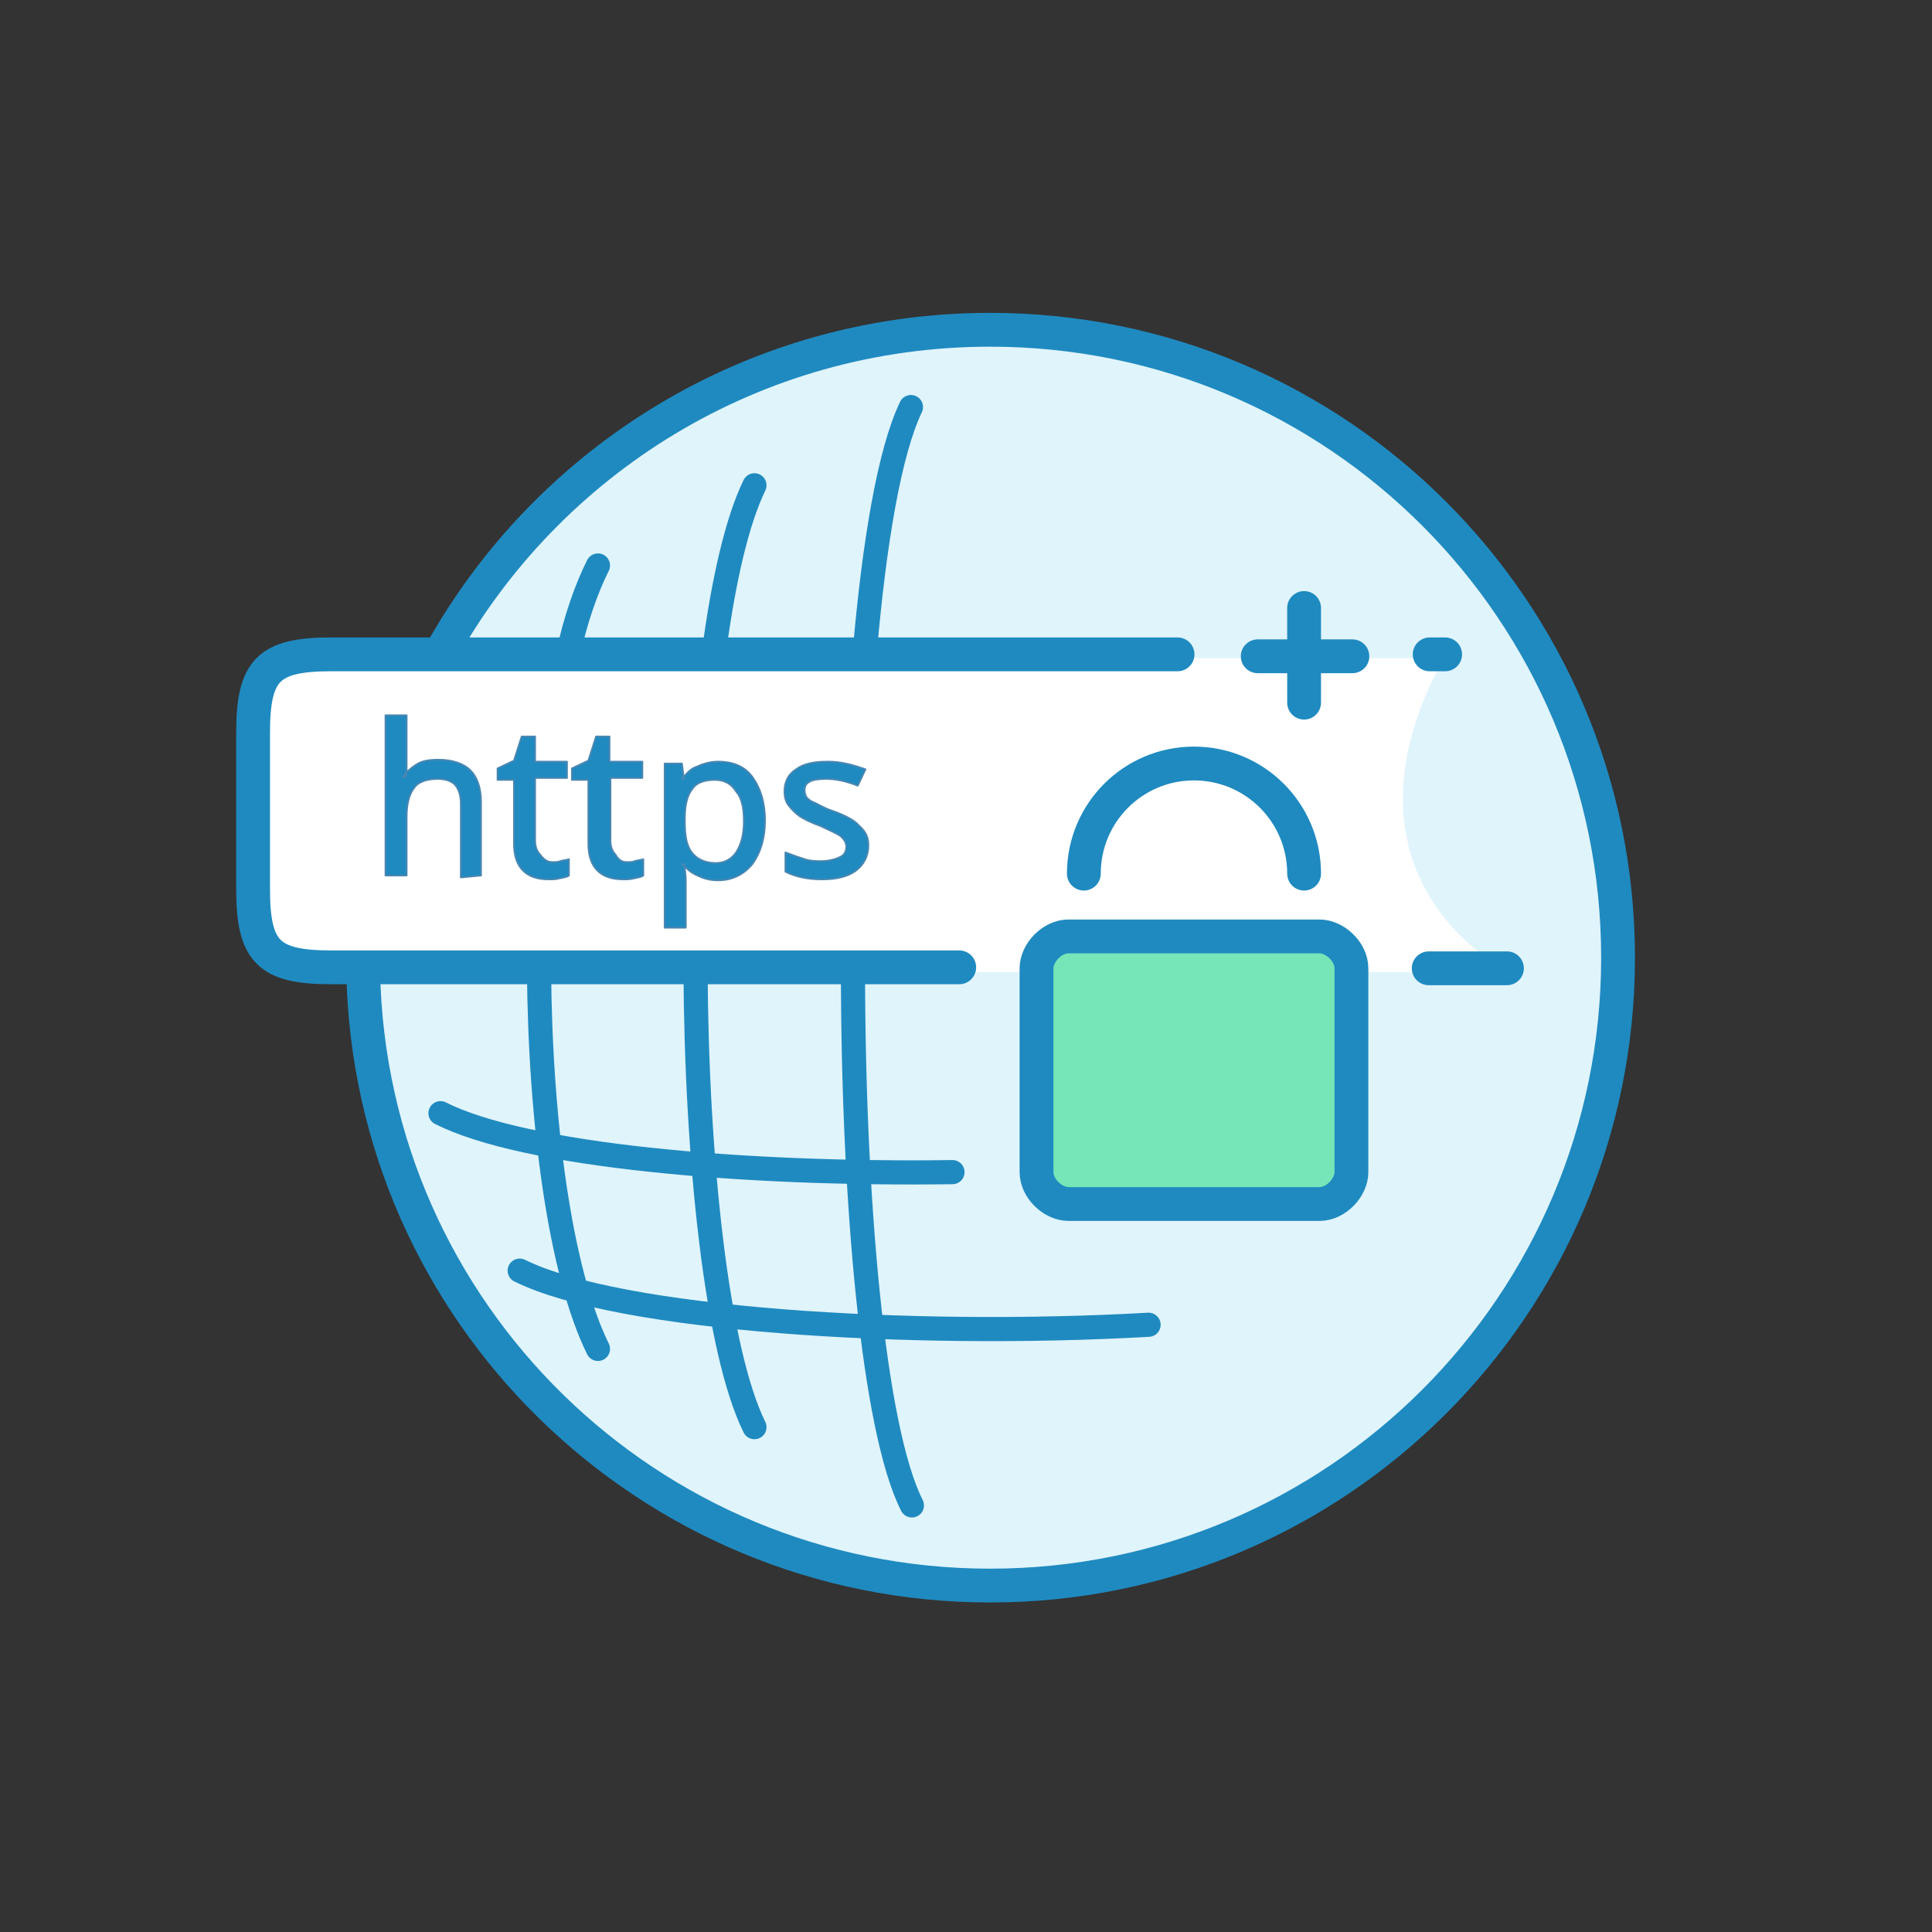 <?xml version="1.0" encoding="utf-8"?>
<!-- Generator: Adobe Illustrator 23.0.5, SVG Export Plug-In . SVG Version: 6.00 Build 0)  -->
<svg version="1.1" id="Layer_1" xmlns="http://www.w3.org/2000/svg" xmlns:xlink="http://www.w3.org/1999/xlink" x="0px" y="0px"
	 viewBox="0 0 200 200" style="enable-background:new 0 0 200 200;" xml:space="preserve">
<rect x="0" y="0" width="200" height="200" fill="#333333" stroke="none"/>
<style type="text/css">
	.st0{display:none;}
	.st1{display:inline;}
	.st2{fill:#1F8AC0;}
	.st3{display:inline;fill:#1F8AC0;}
	.st4{display:none;fill:#1F8AC0;}
	.st5{fill:#2CB76B;}
	.st6{fill:#4686C2;}
	.st7{fill:#27ADE2;}
	.st8{fill:#E56353;}
	.st9{fill:#FCD462;}
	.st10{fill:#FCFCFC;}
	.st11{fill:#FDFEFF;}
	.st12{fill:#FFFFFF;}
	.st13{fill:none;stroke:#1F8AC0;stroke-width:6;stroke-linejoin:round;stroke-miterlimit:10;}
	.st14{fill:none;stroke:#1F8AC0;stroke-width:6;stroke-miterlimit:10;}
	.st15{fill:none;stroke:#1F8AC0;stroke-width:8;stroke-linecap:round;stroke-linejoin:round;stroke-miterlimit:10;}
	.st16{fill:none;}
	.st17{fill:#FA5C66;}
	.st18{fill:#F1F2F2;}
	.st19{fill:none;stroke:#474C54;stroke-width:5;stroke-linecap:round;stroke-linejoin:round;}
	.st20{fill:#E0F4FC;stroke:#1F8AC0;stroke-width:3.5;stroke-linecap:round;stroke-linejoin:round;}
	.st21{fill:none;stroke:#1F8AC0;stroke-width:2.5;stroke-linecap:round;}
	.st22{fill:#FFFFFF;stroke:#1F8AC0;stroke-width:3.5;stroke-linecap:round;}
	.st23{fill:none;stroke:#1F8AC0;stroke-width:3.5;stroke-linecap:round;stroke-linejoin:round;}
	.st24{fill:#1F8AC0;stroke:#4A86B1;stroke-width:0.167;stroke-linejoin:round;}
	.st25{fill:#76E5B7;stroke:#1F8AC0;stroke-width:3.5;}
</style>
<g class="st0">
	<g class="st1">
		<g>
			<g>
				<g>
					<path class="st2" d="M143.1,56.9c-0.4-2.1-1.5-4.2-2.9-5.8c-2.5-3.1-6.2-4.4-10.4-4.4H77.9c-17.4,0-34.9,0-52.5,0
						c-6.9,0-12.4,4.8-13,11.2c-0.2,2.7-0.2,5.4,0,7.9c0.2,4,2.5,7.1,5.8,9.1c2.5,1.7,5.4,2.1,8.3,2.1c15.3,0,30.7,0,46,0
						c3.3,0,6.7,0,10.2,0c10.6,0,21.1,0,31.7,0c5,0,10.2,0,15.1,0c7.1,0,12.4-4.4,13.2-11C143.5,62.9,143.5,59.8,143.1,56.9z
						 M32.9,68.9c-4.1,0-7.1-3.3-7.1-7.3c0-4.1,3.3-7.3,7.3-7.3s7.3,3.3,7.3,7.1C40.3,65.7,37,68.9,32.9,68.9z"/>
				</g>
			</g>
			<g>
				<g>
					<path class="st2" d="M143.1,95c-0.4-2.1-1.5-4.2-2.9-5.8c-2.5-3.1-6.2-4.4-10.4-4.4H77.9c-17.4,0-34.9,0-52.5,0
						c-6.9,0-12.4,4.8-13,11.2c-0.2,2.7-0.2,5.4,0,7.9c0.2,4,2.5,7.1,5.8,9.1c2.5,1.7,5.4,2.1,8.3,2.1c15.3,0,30.7,0,46,0
						c3.3,0,6.7,0,10.2,0c10.6,0,21.1,0,31.7,0c5,0,10.2,0,15.1,0c7.1,0,12.4-4.4,13.2-11C143.5,101,143.5,97.9,143.1,95z
						 M32.9,107.1c-4.1,0-7.1-3.3-7.1-7.3c0-4.1,3.3-7.3,7.3-7.3s7.3,3.3,7.3,7.1C40.3,103.8,37,107.1,32.9,107.1z"/>
				</g>
			</g>
			<g>
				<g>
					<path class="st2" d="M143.1,133.1c-0.4-2.1-1.5-4.2-2.9-5.8c-2.5-3.1-6.2-4.4-10.4-4.4H77.9c-17.4,0-34.9,0-52.5,0
						c-6.9,0-12.4,4.8-13,11.2c-0.2,2.7-0.2,5.4,0,7.9c0.2,4,2.5,7.1,5.8,9.1c2.5,1.7,5.4,2.1,8.3,2.1c15.3,0,30.7,0,46,0
						c3.3,0,6.7,0,10.2,0c10.6,0,21.1,0,31.7,0c5,0,10.2,0,15.1,0c7.1,0,12.4-4.4,13.2-11C143.5,139.2,143.5,136,143.1,133.1z
						 M32.9,145c-4.1,0-7.1-3.3-7.1-7.3s3.3-7.3,7.3-7.3s7.3,3.3,7.3,7.1C40.3,141.7,37,145.2,32.9,145z"/>
				</g>
			</g>
		</g>
	</g>
</g>
<g class="st0">
	<path class="st3" d="M72.2,47.1c8,2.9,16.4,4.7,24.8,5.3V2c-4.8,0.2-9.5,0.7-14.2,1.6c-7.8,8.6-14.4,22.6-19.1,40
		c1,0.5,2.1,1,3.1,1.4C68.6,45.7,70.4,46.5,72.2,47.1z"/>
	<path class="st3" d="M57,40c3.8-13.4,8.7-24.9,14.6-33.6C59,10.3,47.4,16.6,37.5,24.9C43.3,30.8,49.9,35.9,57,40z"/>
	<path class="st3" d="M97,96.8V58.7c-9.1-0.6-18.2-2.5-26.8-5.6c-2-0.7-3.8-1.5-5.7-2.3c-0.8-0.3-1.6-0.7-2.4-1.1
		c-3.3,14.2-5.2,30.2-5.5,47.1H97z"/>
	<path class="st3" d="M71.1,193.6c-5.7-8.8-10.5-20.2-14.2-33.4c-7.1,4.1-13.6,9.2-19.4,15.1C47.1,183.3,58.4,189.6,71.1,193.6z"/>
	<path class="st3" d="M97,147.6c-10.4,0.7-20.5,3.2-30.1,7.4c-1.2,0.5-2.3,1-3.4,1.6c4.5,17,10.9,30.9,18.5,39.7
		c4.9,0.9,10,1.5,15,1.7V147.6z"/>
	<path class="st3" d="M166.8,27.7c-10.5-9.7-23.3-17.1-37.5-21.5c6.4,9.4,11.7,22,15.5,36.7C152.8,38.9,160.2,33.8,166.8,27.7z"/>
	<path class="st3" d="M128.9,49.1c1.9-0.5,3.8-1.2,5.7-1.8c1.1-0.4,2.2-0.8,3.3-1.3c-4.7-18.5-11.6-33.5-19.8-42.5
		c-4.8-0.9-9.6-1.4-14.4-1.5h-0.3v50.6C112,52.6,120.6,51.4,128.9,49.1z"/>
	<path class="st3" d="M136.9,53.1c-2,0.7-4,1.4-6,2c-8.9,2.5-18,3.8-27.2,3.8h-0.3v37.9h40.9c-0.2-15.9-2-31.1-4.9-44.6
		C138.6,52.5,137.8,52.9,136.9,53.1z"/>
	<path class="st3" d="M144.9,157.1c-3.7,14.5-8.8,26.9-15,36.3c14-4.4,26.4-11.7,36.8-21.2C160.2,166.2,152.9,161.1,144.9,157.1z"/>
	<path class="st3" d="M64.6,149.2c10.3-4.5,21.3-7.2,32.5-7.9v-38.1H56.7c0.2,16.9,2.1,33,5.3,47.2C62.9,150,63.7,149.6,64.6,149.2z
		"/>
	<path class="st3" d="M138.1,154.1c-1.1-0.4-2.2-0.9-3.3-1.3c-10-3.6-20.5-5.4-31.1-5.4h-0.3V198h0.3c5.1-0.2,10.3-0.8,15.3-1.7
		C126.9,187,133.6,172.2,138.1,154.1z"/>
	<path class="st3" d="M136.9,146.9c0.9,0.3,1.7,0.6,2.6,1c2.9-13.6,4.6-28.8,4.8-44.7h-40.9v37.9h0.3
		C115,141.1,126.2,143,136.9,146.9z"/>
	<g class="st1">
		<path class="st2" d="M151.6,96.8h46.6V97h0.2c-0.7-24.9-10.9-48-27.4-65.1V32h-0.1l0.3,0.3c-7.4,6.9-15.8,12.6-24.9,17
			C149.5,63.5,151.4,79.6,151.6,96.8z"/>
		<path class="st2" d="M170.9,168h0.2c16.5-17.1,26.6-40.1,27.4-65h-0.2v0.1h-46.6c-0.2,17.2-2,33.4-5.2,47.7
			c9,4.3,17.3,10,24.7,16.9L170.9,168z"/>
	</g>
	<g class="st1">
		<path class="st2" d="M33.2,171l-0.2-0.2c6.6-6.7,14.1-12.4,22.3-17c-3.6-15.1-5.7-32.3-5.9-50.7h-47c0.8,25.9,12,50.3,30.4,67.9
			H33.2z"/>
		<path class="st2" d="M37,174.8L37,174.8L37,174.8L37,174.8z"/>
	</g>
	<path class="st3" d="M32.9,29.2l0.2-0.2h-0.2C20.3,41,10.9,56.4,6,73.7c-2.1,7.7-3.3,15.5-3.6,23.1h46.9c0.2-18.4,2.4-35.5,6-50.5
		C47.2,41.7,39.6,36,32.9,29.2z"/>
</g>
<g class="st0">
	<path class="st3" d="M189.7,181.7h-60v-2.3c0-3.1-2.5-5.6-5.6-5.6h-20.4v-20.7h-7.5v20.7H75.9c-3.1,0-5.6,2.5-5.6,5.6v2.3h-60
		c-2,0-3.6,1.6-3.6,3.6l0,0c0,2,1.6,3.6,3.6,3.6h60v1.6c0,3.1,2.5,5.6,5.6,5.6h47.9c3.1,0,5.6-2.5,5.6-5.6v-1.6h60.3
		c2,0,3.6-1.6,3.6-3.6l0,0C193.2,183.3,191.6,181.7,189.7,181.7z"/>
	<path class="st3" d="M168.9,8H30.7c-3.1,0-5.6,2.5-5.6,5.6v35.9c0,3.1,2.5,5.6,5.6,5.6h138.1c3.1,0,5.6-2.5,5.6-5.6V13.6
		C174.5,10.5,172,8,168.9,8z M88.9,46H39.2c-1,0-1.9-0.6-2.1-1.5c-0.5-1.6,0.6-3,2.1-3h49.7c1,0,1.9,0.6,2.1,1.5
		C91.4,44.5,90.3,46,88.9,46z M88.9,35.1H39.2c-1,0-1.9-0.6-2.1-1.5c-0.5-1.6,0.6-3,2.1-3h49.7c1,0,1.9,0.6,2.1,1.5
		C91.4,33.6,90.3,35.1,88.9,35.1z M88.9,24.2H39.2c-1,0-1.9-0.6-2.1-1.5c-0.5-1.6,0.6-3,2.1-3H89c1.1,0,2,0.8,2.2,1.8
		C91.3,23,90.2,24.2,88.9,24.2z M146.9,38.1c-3.9,0-7-3.5-6.3-7.6c0.5-2.6,2.6-4.7,5.2-5.2c4-0.7,7.6,2.4,7.6,6.3
		C153.3,35.2,150.4,38.1,146.9,38.1z"/>
	<path class="st3" d="M168.9,61.4H30.7c-3.1,0-5.6,2.5-5.6,5.6v35.9c0,3.1,2.5,5.6,5.6,5.6h138.1c3.1,0,5.6-2.5,5.6-5.6V67
		C174.5,63.9,172,61.4,168.9,61.4z M88.9,99H39.2c-1,0-1.9-0.6-2.1-1.5c-0.5-1.6,0.6-3,2.1-3h49.7c1,0,1.9,0.6,2.1,1.5
		C91.4,97.6,90.3,99,88.9,99z M88.9,88.1H39.2c-1,0-1.9-0.6-2.1-1.5c-0.5-1.6,0.6-3,2.1-3h49.7c1,0,1.9,0.6,2.1,1.5
		C91.4,86.7,90.3,88.1,88.9,88.1z M88.9,77.2H39.1c-1,0-1.9-0.6-2.1-1.5c-0.5-1.6,0.6-3,2.1-3h49.8c1.1,0,2,0.8,2.2,1.8
		C91.3,76,90.2,77.2,88.9,77.2z M146.9,91.2c-3.5,0-6.4-2.9-6.4-6.4s2.9-6.4,6.4-6.4s6.4,2.9,6.4,6.4
		C153.3,88.3,150.4,91.2,146.9,91.2z"/>
	<path class="st3" d="M168.9,114.4H30.7c-3.1,0-5.6,2.5-5.6,5.6v35.9c0,3.1,2.5,5.6,5.6,5.6h138.1c3.1,0,5.6-2.5,5.6-5.6V120
		C174.5,116.9,172,114.4,168.9,114.4z M88.9,152H39.1c-1,0-1.9-0.6-2.1-1.5c-0.5-1.6,0.6-3,2.1-3h49.7c1,0,1.9,0.6,2.1,1.5
		C91.4,150.6,90.3,152,88.9,152z M88.9,141.1H39.1c-1,0-1.9-0.6-2.1-1.5c-0.5-1.6,0.6-3,2.1-3h49.8c1.1,0,2,0.8,2.2,1.8
		C91.3,139.9,90.2,141.1,88.9,141.1z M88.9,130.6H39.1c-1,0-1.9-0.6-2.1-1.5c-0.5-1.6,0.6-3,2.1-3h49.8c1.1,0,2,0.8,2.2,1.8
		C91.3,129.4,90.2,130.6,88.9,130.6z M146.9,144.3c-3.5,0-6.4-2.9-6.4-6.4s2.9-6.4,6.4-6.4s6.4,2.9,6.4,6.4
		C153.3,141.4,150.4,144.3,146.9,144.3z"/>
</g>
<g class="st0">
	<g class="st1">
		<path class="st2" d="M99.7,114.3c13.1,0,53.4-36.2,89-74.8c-3.1-3-7.3-4.9-12-4.9h-154c-4.7,0-8.9,1.9-12,4.9
			C46.3,78.1,86.7,114.3,99.7,114.3z"/>
		<path class="st2" d="M99.5,132.5c-22.3,0-67.7-44.1-94.5-72.3v103.7c0,9.5,7.7,17.2,17.2,17.2h154.5c9.5,0,17.2-7.7,17.2-17.2
			V60.2C167.2,88.4,121.7,132.5,99.5,132.5z"/>
	</g>
</g>
<g class="st0">
	<g id="Web_hosting_2_" class="st1">
		<path class="st2" d="M120.5,151.1H95.2c-4.6,0-8.5-3.8-8.5-8.5v-17h-8.5V142c0,5-4.1,9-9,9H44.5c-2.3,0-4.3,1.6-4.5,3.8
			c-0.2,2.6,1.7,4.6,4.3,4.6h76.4c2.4,0,4.5-2.1,4.3-4.6C124.8,152.8,122.7,151.1,120.5,151.1z"/>
		<path class="st2" d="M108,83.2H23c-9.3,0-17,7.7-17,17v4.3c0,9.3,7.7,17,17,17h85c9.3,0,17-7.7,17-17v-4.3
			C125,90.9,117.3,83.2,108,83.2z M108,112.9H23c-4.6,0-8.5-3.8-8.5-8.5v-4.3c0-4.6,3.8-8.5,8.5-8.5h85c4.6,0,8.5,3.8,8.5,8.5v4.3
			C116.4,109.1,112.7,112.9,108,112.9z"/>
		<path class="st2" d="M108,40.7H23c-9.3,0-17,7.7-17,17V62c0,9.3,7.7,17,17,17h85c9.3,0,17-7.7,17-17v-4.3
			C125,48.4,117.3,40.7,108,40.7z M108,70.5H23c-4.6,0-8.5-3.8-8.5-8.5v-4.3c0-4.6,3.8-8.5,8.5-8.5h85c4.6,0,8.5,3.8,8.5,8.5V62
			C116.4,66.6,112.7,70.5,108,70.5z"/>
		<circle class="st2" cx="26.9" cy="102.3" r="4.3"/>
		<circle class="st2" cx="43.9" cy="102.3" r="4.3"/>
		<circle class="st2" cx="60.9" cy="102.3" r="4.3"/>
		<circle class="st2" cx="26.9" cy="59.9" r="4.3"/>
		<circle class="st2" cx="43.9" cy="59.9" r="4.3"/>
		<circle class="st2" cx="60.9" cy="59.9" r="4.3"/>
	</g>
</g>
<path class="st4" d="M157.3,84.8H51.7c-12.5,0-22.5,10.1-22.5,22.5v45c0,30,15.1,45,37.7,45h75.4c22.6,0,37.7-15,37.7-45v-45
	C179.9,94.9,169.8,84.8,157.3,84.8z M113.5,2h-16c-24.8,0-45,20.2-45,45.1v29.2h29.7V46.8c0-8.3,6.7-15,15-15h14.5
	c8.3,0,15,6.7,15,15v29.6h31.8V47.1C158.6,22.2,138.4,2,113.5,2z M120.6,159.1H90.5l6-18.1c-4.4-3.3-6.9-8.9-5.7-15
	c1.2-5.9,5.9-10.6,11.7-11.7c9.6-1.9,18,5.5,18,14.7c0,4.9-2.4,9.2-6,12L120.6,159.1z"/>
<g class="st0">
	<g id="Gif_2_" class="st1">
		<path class="st2" d="M23.7,195.1h71.8v-79.8H23.7V195.1z M186.2,59.4h-43.1c3-1.5,5.6-3.1,8-4.8c9-6.4,13.8-14.6,13.8-22.7
			c0-6.7-3.2-12.5-7.8-16.5S146.4,9,139.9,9c-7,0-13.4,2.4-18.9,6.1c-8.3,5.6-14.9,13.9-19.5,23.1c-0.2,0.5-0.5,0.9-0.7,1.4
			c-1.7-3.6-3.7-7-5.9-10.2c-3.9-5.6-8.7-10.6-14.2-14.3C75.1,11.4,68.6,9,61.7,9s-13.3,2.9-18,7.4c-4.7,4.4-8,10.7-8.1,17.8
			c0,4.2,1.2,8.5,3.7,12.4c3.1,4.9,8.1,9.3,15,12.8H16.8c-5,0-9.1,4-9.1,9V102h87.8V59.4h12V102h87.8V68.5
			C195.3,63.4,191.2,59.4,186.2,59.4z M57.7,46.4c-3.6-2.2-5.7-4.5-7-6.5S49,36.1,49,34.4c0-2.9,1.4-6,4-8.4
			c2.5-2.4,5.9-3.8,8.9-3.8H62c3.9,0,7.8,1.3,11.7,3.9c5.8,3.8,11.3,10.6,15.1,18.3c2,3.9,3.5,8,4.5,12
			C75.7,54.5,64.3,50.6,57.7,46.4z M118.1,37.1c3.2-4.6,6.9-8.4,10.8-11s7.8-3.9,11.7-3.9l0,0c3.3,0,6.4,1.3,8.5,3.2
			c2.2,1.9,3.3,4.2,3.3,6.7c0,2.9-1.5,7.2-8.4,12.2c-6.5,4.7-17.8,9.6-35.1,13C110.6,50.4,113.8,43.1,118.1,37.1z M106.2,195.1H178
			v-79.8h-71.8V195.1z"/>
	</g>
</g>
<g class="st0">
	<path class="st3" d="M7.9,182.8c0,7.5,0,7.5,7.5,7.5h60v-15h-60C7.9,175.3,7.9,175.3,7.9,182.8z"/>
	<path class="st3" d="M105.4,145.3h74.9c4.4,0,7.7-3.3,7.7-7.7V17.9c0-4.4-3.3-7.7-7.7-7.7H15.5c-4.4,0-7.7,3.3-7.7,7.7v119.8
		c0,4.4,3.3,7.7,7.7,7.7h74.9v23c0,3.5-7.5,6.8-7.5,16.1c0,6.8,5.1,13.4,15,13.4c6.9,0,11.4-3.2,13.6-7.4h69c7.5,0,7.5,0,7.5-7.5
		s0-7.5-7.5-7.5h-70.4c-2.1-3.1-4.6-5.1-4.6-7.1L105.4,145.3L105.4,145.3z M158,25.2h15v15h-15V25.2z M158,55.2h15v15h-15V55.2z
		 M158,85.3h15v15h-15V85.3z M158,115.3h15v15h-15V115.3z M37.9,130.3h-15v-15h15V130.3z M37.9,100.3h-15v-15h15V100.3z M37.9,70.3
		h-15v-15h15V70.3z M37.9,40.2h-15v-15h15V40.2z M75.6,122.2c-2.1,0-3.8-1.7-3.8-3.8l0,0V52.2l0,0c0-2.1,1.7-3.8,3.8-3.8
		c0.8,0,1.4,0.2,2.1,0.6l53.5,31.8c1.3,1.1,2.1,2.7,2.1,4.4c0,1.8-0.8,3.4-2.1,4.4l-53.5,31.8C77.1,121.9,76.4,122.2,75.6,122.2z"/>
</g>
<g class="st0">
	<g class="st1">
		<path class="st5" d="M156.3,105.5c-0.4-6.7-0.4-13.5,0-19.9c0-2.8,0-5.7,0-8.9v-7.5v-2.1c0-8.2,0-16.3,0-24.5
			c-10.3-2.5-20.6-5-30.6-7.5c-8.2-2.1-16.7-4.3-24.9-6.4c-0.7,0-1.4,0-1.8,0c-8.2,2.1-16.3,4.3-24.5,6c-10.7,2.5-21.3,5.3-32,7.8
			v6.7c0,18.5,0.4,37.7,0,56.8c-0.4,13.1,3.9,24.9,12.4,35.2C65.6,154,79.4,163.9,99,172.8c16.7-7.1,29.8-16,40.1-27
			C151.4,133.9,156.7,120.4,156.3,105.5z M136.4,78.5c-5,6.4-9.9,12.8-14.9,19.2c-8.2,10.7-16.3,21-24.5,31.6c-4.6,6-8.2,5.7-12.8,0
			c-7.1-9.9-14.6-19.9-21.7-29.8c-2.5-3.2-2.5-6.7,0-9.2c2.5-2.1,6-2.1,8.9,0.7c5.3,4.6,10.7,9.2,16,13.9c0.7,0.7,1.8,1.4,3.6,2.8
			c0.7-1.1,1.1-2.1,1.8-3.2c11-11.4,22.4-22.4,33.7-33.4c1.1-1.1,2.8-2.5,4.3-2.8c2.5-0.7,5,0.4,6.4,2.8
			C138.9,73.9,138.2,76.4,136.4,78.5z"/>
		<path class="st2" d="M179.4,105.1c-0.4-7.1-0.4-14.2,0-21.3c0-0.4,0-1.1,0-1.4l0,0v-8.5c0-3.6,0-7.1,0-10.7c0-9.9,0-19.9,0-29.8
			c0-8.9-5.7-12.1-10.3-13.5c-12.1-2.8-24.5-6-36.6-9.2c-9.2-2.1-18.5-4.6-28.1-7.1c-3.2-0.7-6.7-0.7-10.3,0
			c-9.2,2.1-18.5,4.6-27.4,6.7c-12.1,3.2-24.9,6-36.9,9.2c-6.7,1.8-10.3,6.4-10.3,13.5v10c0,20.6,0.4,41.9,0,62.9
			c-0.4,18.5,5.7,35.5,17.8,50.1c13.9,16.7,31.6,29.5,56.5,40.5c1.8,0.7,3.6,1.1,5.3,1.1c2.1,0,4.3-0.4,6-1.1
			c21-8.9,37.7-20.2,51.2-34.5C172.3,146,180.1,126.5,179.4,105.1z M150.3,157c-13.9,14.2-30.2,24.5-48.3,32.3
			c-1.4,0.7-3.6,0.7-4.6,0c-20.6-8.9-39.1-20.6-53.3-38c-10.7-13.1-16.3-27.7-16-44.8c0.4-24.2,0-48.7,0-72.8c0-3.2,0.7-4.6,3.9-5.3
			c21.7-5.3,43-10.7,64.7-16c1.8-0.4,4.3-0.4,6,0c21.7,5.3,43,10.7,64.7,16c3.2,0.7,3.9,2.1,3.9,5c0,13.5,0,27,0,40.5l0,0
			c0,10.3-0.4,21,0,31.3C172,125.7,164.2,142.4,150.3,157z"/>
	</g>
</g>
<g class="st0">
	<g class="st1">
		<path class="st2" d="M87.1,191.1c-40.1,0-72.5-32.5-72.5-72.5S47,46.1,87.1,46.1s72.5,32.5,72.5,72.5S127.1,191.1,87.1,191.1z
			 M87.1,59.6c-32.6,0-59,26.4-59,59s26.4,59,59,59s59-26.4,59-59S119.7,59.6,87.1,59.6z"/>
		<path class="st2" d="M87.1,191.1c-21.7,0-38-31.2-38-72.5s16.4-72.5,38-72.5s38,31.2,38,72.5S108.8,191.1,87.1,191.1z M87.1,59.6
			c-11.6,0-24.5,25.2-24.5,59s13,59,24.5,59s24.5-25.2,24.5-59S98.7,59.6,87.1,59.6z"/>
		<path class="st2" d="M147.4,100.9H26.8c-3.7,1.7-6.8-1.3-6.8-5.1s3-6.8,6.8-12.9h120.6c3.7,6.2,6.8,9.2,6.8,12.9
			S151.1,102.6,147.4,100.9z"/>
		<path class="st2" d="M147.4,145.9H26.8c-3.7,2.3-6.8-0.8-6.8-4.5s3-6.8,6.8-13.5h120.6c3.7,6.8,6.8,9.8,6.8,13.5
			C154.1,145.1,151.1,148.1,147.4,145.9z"/>
	</g>
	<g class="st1">
		<g>
			<g id="Layer_45_1_">
			</g>
			<g id="Layer_44_1_">
			</g>
			<g id="Layer_43_1_">
			</g>
			<g id="Layer_42_1_">
			</g>
			<g id="Layer_41_1_">
			</g>
			<g id="Layer_40_1_">
			</g>
			<g id="Layer_39_1_">
			</g>
			<g id="Layer_38_1_">
			</g>
			<g id="Layer_37_1_">
			</g>
			<g id="Layer_36_1_">
			</g>
			<g id="Layer_35_1_">
			</g>
			<g id="Layer_34_1_">
			</g>
			<g id="Layer_33_1_">
			</g>
			<g id="Layer_32_1_">
			</g>
			<g id="Layer_31_1_">
			</g>
			<g id="Layer_30_1_">
			</g>
			<g id="Layer_29_1_">
			</g>
			<g id="Layer_28_1_">
			</g>
			<g id="Layer_27_1_">
			</g>
			<g id="Layer_26_1_">
			</g>
			<g id="Layer_25_1_">
			</g>
			<g id="Layer_24_1_">
			</g>
			<g id="Layer_23_1_">
			</g>
			<g id="Layer_22_1_">
			</g>
			<g id="Layer_21_1_">
			</g>
			<g id="Layer_20_1_">
			</g>
			<g id="Layer_19_1_">
			</g>
			<g id="Layer_18_1_">
			</g>
			<g id="Layer_17_1_">
			</g>
			<g id="Layer_16_1_">
			</g>
			<g id="Layer_15_1_">
			</g>
			<g id="Layer_14_1_">
			</g>
			<g id="Layer_13_1_">
			</g>
			<g id="Layer_12_1_">
			</g>
			<g id="Layer_11_1_">
				<g id="XMLID_1_">
					<g id="XMLID_19_">
						<path class="st6" d="M108.5,72.7l-0.5-5.9c0-0.6,0.3-1.2,0.8-1.5c0.9-0.4,1.9,0.3,2,1.2l0.5,6c0.1,0.9-0.8,1.7-1.7,1.5
							C108.9,73.8,108.5,73.3,108.5,72.7z"/>
						<path class="st6" d="M112.7,70.7l-6,0.5c-0.6,0-1.2-0.3-1.5-0.8c-0.4-0.9,0.3-1.9,1.2-2l6-0.5c0.6,0,1.2,0.3,1.5,0.8
							C114.2,69.7,113.6,70.6,112.7,70.7z"/>
					</g>
					<g id="XMLID_18_">
						<path class="st7" d="M102.1,18.5l-0.5-6.6c0-0.6,0.3-1.2,0.8-1.5c0.9-0.4,1.9,0.3,2,1.2l0.5,6.7c0.1,0.9-0.8,1.7-1.7,1.5
							C102.6,19.6,102.2,19.1,102.1,18.5z"/>
						<path class="st7" d="M106.5,16.5L99.8,17c-0.6,0-1.2-0.3-1.5-0.8c-0.4-0.9,0.3-1.9,1.2-2l6.7-0.5c0.6,0,1.2,0.3,1.5,0.8
							C108,15.5,107.4,16.4,106.5,16.5z"/>
					</g>
					<g id="XMLID_17_">
						<path class="st7" d="M162.9,68c-0.6,0-1.2-0.3-1.4-0.9l-0.1-0.3c-5-12.1-13.3-22.4-24.1-29.9c-0.6-0.4-0.8-1.3-0.3-1.9
							c0.4-0.6,1.3-0.8,1.9-0.3c11.2,7.8,19.8,18.6,25,31.1l0.1,0.3c0.3,0.7,0,1.5-0.8,1.8C163.2,68,163.1,68,162.9,68z"/>
						<path class="st7" d="M129.9,32.2c-0.2,0-0.5,0-0.7-0.1c-4.6-2.3-9.4-4.2-14.4-5.4c-0.7-0.2-1.2-1-1-1.7s1-1.2,1.7-1
							c5.2,1.3,10.2,3.2,15,5.6c0.7,0.4,1,1.2,0.6,1.9C130.8,31.9,130.4,32.2,129.9,32.2z"/>
						<path class="st6" d="M142.9,63.3c-0.5,0-0.9-0.1-1.2-0.5c-9.3-11.9-22.6-20.5-37.2-24.2l0.7-2.7c15.3,3.9,29,12.8,38.7,25.2
							c0.5,0.6,0.4,1.5-0.2,2C143.5,63.2,143.2,63.3,142.9,63.3z"/>
						<path class="st6" d="M165.1,41.5c-0.5,0-0.9-0.2-1.2-0.6c-9.4-13-23.2-22.3-38.8-26.3c-0.7-0.2-1.2-1-1-1.7s1-1.2,1.7-1
							c16.2,4.1,30.6,13.9,40.4,27.4c0.5,0.6,0.3,1.5-0.3,2C165.6,41.4,165.4,41.5,165.1,41.5z"/>
					</g>
					<g id="XMLID_2_">
						<path class="st6" d="M164.3,15.4l-0.5-5.9c0-0.6,0.3-1.2,0.8-1.5c0.9-0.4,1.9,0.3,2,1.2l0.5,6c0.1,0.9-0.8,1.7-1.7,1.5
							C164.7,16.6,164.3,16.1,164.3,15.4z"/>
						<path class="st6" d="M168.6,13.7l-6,0.5c-0.6,0-1.2-0.3-1.5-0.8c-0.4-0.9,0.3-1.9,1.2-2l6-0.5c0.6,0,1.2,0.3,1.5,0.8
							C170.2,12.7,169.6,13.6,168.6,13.7z"/>
					</g>
				</g>
			</g>
			<g id="Layer_10_1_">
			</g>
			<g id="Layer_9_1_">
			</g>
			<g id="Layer_8_1_">
			</g>
			<g id="Layer_7_1_">
			</g>
			<g id="Layer_6_1_">
			</g>
			<g id="Layer_5_1_">
			</g>
			<g id="Layer_4_1_">
			</g>
			<g id="Layer_3_1_">
			</g>
			<g id="Layer_2_2_">
			</g>
			<g id="Layer_1_2_">
			</g>
		</g>
		<g id="XMLID_4_">
			<path class="st8" d="M165.2,78.7c0.1-0.6-0.2-1.2-0.7-1.6l-9.7-8.1l12.3-2.8c0.6-0.1,1.1-0.6,1.4-1.2l4.7-11.8l6.4,11
				c0.3,0.5,0.9,0.9,1.5,0.9l12.6,0.8l-8.3,9.6c-0.4,0.5-0.6,1.1-0.4,1.7l3.1,12.3l-11.6-5c-0.2-0.1-0.5-0.2-0.8-0.2
				c-0.4,0-0.7,0.1-1,0.3L164,91.3L165.2,78.7z"/>
			<path class="st9" d="M173.3,55.4l5.4,9.1c0.5,0.8,1.4,1.4,2.3,1.4l10.6,0.7l-7,8c-0.6,0.7-0.9,1.7-0.6,2.6l2.6,10.3l-9.7-4.2
				c-0.4-0.2-0.8-0.2-1.1-0.2c-0.6,0-1.1,0.2-1.6,0.5l-8.9,5.7l1-10.6c0.1-1-0.3-1.9-1-2.5l-8.2-6.8l10.3-2.4
				c0.9-0.2,1.7-0.9,2.1-1.8L173.3,55.4 M173.1,52c-0.3,0-0.7,0.2-0.8,0.6l-4.7,12c-0.1,0.3-0.4,0.5-0.6,0.6L154.4,68
				c-0.7,0.2-1,1.1-0.4,1.6l9.8,8.2c0.2,0.2,0.4,0.5,0.3,0.8L163,91.4c-0.1,0.6,0.4,1,0.9,1c0.2,0,0.3,0,0.5-0.1l10.8-6.9
				c0.1-0.1,0.3-0.1,0.5-0.1c0.1,0,0.2,0,0.4,0.1l11.7,5.1c0.1,0.1,0.2,0.1,0.4,0.1c0.6,0,1-0.5,0.9-1.1L185.9,77
				c-0.1-0.3,0-0.6,0.2-0.8l8.4-9.7c0.5-0.6,0.1-1.5-0.6-1.5l-12.8-1c-0.3,0-0.6-0.2-0.7-0.4l-6.5-11.1
				C173.7,52.2,173.4,52,173.1,52L173.1,52z"/>
		</g>
	</g>
</g>
<g class="st0">
	<path class="st3" d="M137.4,185.3c0.3,7.9-6.9,14.3-15.2,12.4c-4.2-0.9-7.7-4.2-8.9-8.3c-2.4-8.2,3.5-15.7,11.4-16l0,0
		C131.5,173.1,137.2,178.4,137.4,185.3L137.4,185.3z"/>
	<g class="st1">
		<g>
			<g>
				<title></title>
				<g id="_01_Big_File_1_">
					<path class="st2" d="M131.6,187.7c-2.4,0.1-4.4-1.8-4.5-4.2c-0.1-2,1.3-3.8,3.2-4.3c29.9-8.1,51.8-33.6,55.5-64.3
						c0.3-2.4,2.5-4.1,4.9-3.8c2.4,0.3,4.1,2.5,3.8,4.9c-4.1,34.2-28.5,62.6-61.8,71.6C132.3,187.7,131.9,187.7,131.6,187.7z"/>
					<path class="st2" d="M190.3,101.1c-2.3,0.1-4.2-1.6-4.5-3.9C184.7,86,181,75.1,175,65.5c-1.2-2.1-0.6-4.7,1.5-6
						c2-1.2,4.6-0.6,5.9,1.4c6.7,10.7,10.8,22.8,12.2,35.4c0.3,2.4-1.5,4.5-3.9,4.8l0,0L190.3,101.1z"/>
					<path class="st2" d="M169.6,56.2c-1.3,0-2.5-0.5-3.4-1.4c-5-5.4-10.7-10.1-16.9-13.8c-2.1-1.2-2.7-3.9-1.5-6s3.9-2.7,6-1.5
						c7,4.2,13.3,9.4,18.9,15.4c1.6,1.8,1.5,4.5-0.3,6.2C171.6,55.8,170.6,56.2,169.6,56.2L169.6,56.2z"/>
					<path class="st2" d="M137.2,33.9c-1.2,0-2.3-0.4-3.1-1.2s-1.3-1.9-1.4-3.1c0-1.1,0.4-2.2,1.2-3.1c1.7-1.7,4.4-1.8,6.2-0.3
						c0.8,0.8,1.3,1.9,1.4,3c0,1.2-0.4,2.3-1.2,3.1C139.5,33.4,138.4,33.9,137.2,33.9z"/>
				</g>
			</g>
		</g>
		<g>
			<path class="st2" d="M100.4,164.9c-33.7,0-61-27.3-61-61s27.3-61,61-61s61,27.3,61,61C161.4,137.5,134.1,164.8,100.4,164.9z
				 M100.4,54.1c-27.4,0-49.7,22.2-49.7,49.7s22.2,49.7,49.7,49.7s49.7-22.2,49.7-49.7C150.1,76.4,127.8,54.2,100.4,54.1z"/>
			<path class="st2" d="M100.4,164.9c-18.2,0-32-26.2-32-61s13.8-61,32-61s32,26.2,32,61S118.7,164.9,100.4,164.9z M100.4,54.1
				c-9.7,0-20.6,21.2-20.6,49.7s10.9,49.7,20.6,49.7s20.6-21.2,20.6-49.7S110.1,54.1,100.4,54.1z"/>
			<path class="st2" d="M151.2,92.5H49.7c-3.1-2.2-5.7-4.7-5.7-7.9c0-3.1,2.5-5.7,5.7-7.3h101.5c3.1,1.6,5.7,4.1,5.7,7.3
				C156.8,87.8,154.3,90.3,151.2,92.5z"/>
			<path class="st2" d="M151.2,130.4H49.7c-3.1-1.7-5.7-4.2-5.7-7.4s2.5-5.7,5.7-7.8h101.5c3.1,2.1,5.7,4.6,5.7,7.8
				S154.3,128.7,151.2,130.4z"/>
		</g>
		<g>
			<g>
				<title></title>
				<g id="_01_Big_File_2_">
					<path class="st2" d="M94.6,14.4c2.3,0.6,3.7,3,3.1,5.4c-0.5,1.9-2.3,3.3-4.3,3.2c-31-0.9-59.4,17-71.9,45.4
						c-1,2.2-3.6,3.2-5.8,2.2s-3.2-3.6-2.2-5.8c13.9-31.6,45.5-51.6,80-50.5C93.9,14.3,94.2,14.4,94.6,14.4z"/>
					<path class="st2" d="M13.2,80.2c2.2,0.6,3.6,2.8,3.1,5c-2.1,11.1-1.7,22.6,1.2,33.6c0.6,2.3-0.8,4.7-3.2,5.3
						c-2.3,0.6-4.6-0.8-5.2-3.1c-3.2-12.2-3.7-25-1.3-37.4c0.4-2.4,2.7-3.9,5.1-3.5l0,0L13.2,80.2z"/>
					<path class="st2" d="M19.9,129.2c1.2,0.3,2.2,1.2,2.8,2.3c3.2,6.6,7.3,12.7,12.2,18.2c1.6,1.8,1.5,4.5-0.3,6.2
						c-1.8,1.6-4.5,1.5-6.2-0.3c-5.5-6.1-10-12.9-13.6-20.2c-1-2.2-0.1-4.8,2.1-5.8C17.9,129.1,18.9,129,19.9,129.2L19.9,129.2z"/>
					<path class="st2" d="M44.4,160c1.1,0.3,2.1,1,2.6,2c0.6,1,0.7,2.2,0.4,3.4c-0.3,1.1-1,2-2,2.6c-2.1,1.2-4.7,0.5-6-1.6
						c-0.6-1-0.7-2.2-0.4-3.3s1-2.1,2-2.6C42.1,159.8,43.3,159.7,44.4,160z"/>
				</g>
			</g>
		</g>
		<path class="st7" d="M88.3,15.1c2.1-7.6,10.8-11.6,18.2-7.4c3.7,2.1,6.1,6.3,6.1,10.6c-0.1,8.5-8,14-15.6,12l0,0
			C90.4,28.5,86.5,21.7,88.3,15.1L88.3,15.1z"/>
	</g>
</g>
<g class="st0">
	<polygon class="st3" points="100.2,173.2 83.3,169.5 78,153.7 79.8,147.7 93.6,137.1 106.1,142.6 110.4,158.6 116.4,165.4 
		116.4,173.2 108.5,176 	"/>
	<g class="st1">
		<polyline class="st10" points="99.9,139.6 117.5,83.8 126.9,78.9 146.3,76.7 157.1,85.2 160.9,102.7 170.5,117.1 165.9,139.8 
			164.2,150.5 155.1,165.4 133.2,170.5 117.8,168.4 99.9,158.9 97.5,123.4 97.3,119.7 		"/>
		<g>
			<g>
				<g>
					<path class="st2" d="M131,86.9c-3.2,0-6.2-1.1-9.2-3.5c-0.5-0.4-0.9-0.8-1.2-1.1c-0.3-0.3-0.6-0.6-0.9-0.8
						c-0.1,0-0.1-0.1-0.2-0.1h-1.1l-0.5-1.9c-0.1-0.4-0.1-0.9,0.1-1.4v-2.8h2.5c1,0,1.7,0.5,2,0.7l0.2,0.1l1,1c0.5,0.5,1,1,1.7,1.5
						l0.3,0.3c1.8,1.4,3.6,2.1,5.3,2.1c1.9,0,4.2-0.8,6.9-2.5c1.2-0.7,2.4-1.5,3.4-2.1l0.1-0.1c1.4-0.8,2.5-1.4,4-1.4h2.5v5.6
						L146,81c-0.2,0-0.8,0.3-1.8,0.8c-0.9,0.4-2.1,1.2-3.3,1.9C138.4,85.2,134.9,86.9,131,86.9z"/>
					<path class="st11" d="M145.6,77.4v1.1c-0.5,0.1-1.3,0.5-2.3,1s-2.2,1.2-3.4,2c-2.6,1.5-5.6,2.9-8.8,2.9c-3.3,0-5.8-1.5-7.6-2.9
						c-0.9-0.7-1.6-1.5-2.2-2c-0.4-0.2-0.6-0.5-0.7-0.6c0,0-0.1,0,0.1-0.1c0,0,0,0,0-0.2v-0.9c0.4,0,0.5,0.2,0.7,0.4
						c0.2,0.2,0.5,0.5,0.7,0.7c0.6,0.6,1.3,1.2,2.2,2c1.7,1.3,4,2.7,6.9,2.7s5.8-1.3,8.2-2.8c1.2-0.7,2.4-1.5,3.4-2.1
						C143.9,77.9,144.7,77.4,145.6,77.4 M150.6,72.4h-5c-2.1,0-3.7,0.9-5.2,1.7h-0.1l-0.1,0.1l-0.1,0.1c-0.9,0.6-2.2,1.3-3.3,2
						c-2.9,1.7-4.7,2.1-5.6,2.1c-1.1,0-2.3-0.5-3.7-1.6l-0.3-0.2c-0.6-0.5-1.2-1-1.5-1.4l-0.7-0.7l-0.6-0.6l-0.4-0.2
						c-1-0.7-2.1-1.1-3.3-1.1h-5v5c-0.2,0.8-0.2,1.6,0,2.4l0.9,3.9h2.1c0.1,0.1,0.2,0.2,0.3,0.3c0.4,0.3,0.8,0.7,1.2,1.1l0.1,0.1
						l0.1,0.1c3.4,2.7,6.9,4,10.7,4c4.4,0,8.4-1.9,11.3-3.6l0,0l0,0c1.1-0.7,2.3-1.4,3.1-1.8s1.2-0.6,1.4-0.6l3.7-0.9v-3.9v-1.1
						L150.6,72.4L150.6,72.4z"/>
				</g>
				<g>
					<path class="st2" d="M161.5,182.4c-5.4,0-9.8-2.8-12.3-7.7c-0.1-0.2-0.2-0.3-0.3-0.5c-2.6,0-5.1-0.4-7.3-0.7
						c-1.8-0.3-3.5-0.5-5-0.5c-0.3,0-0.6,0-1,0c-3.1,0.2-5.6,0.7-7.8,1.1c-1.5,0.3-2.9,0.6-4.3,0.7c-1.7,2.8-4.6,4.7-8.1,5.5
						c-1.3,0.3-2.7,0.5-4.2,0.5c-4,0-8.5-1.2-13-3.5c-3.1-1.6-6.9-2.1-10.6-2.5c-1.8-0.2-3.5-0.4-5.1-0.7c-3.6-0.8-6-2.4-7.2-4.8
						c-1.3-2.7-1.2-6.1,0.5-10.7c0.3-0.8-0.1-2.7-0.3-4.3v-0.2l-0.1-0.6c-0.3-2.4-0.5-5,0.8-7.6c1.6-3.2,4.5-4.5,6.5-5.2
						c0.4-0.2,0.8-0.3,1.2-0.4c1.2-0.4,2-0.7,2.6-1.3c0.5-0.5,1.1-1.3,1.7-2.1s1.3-1.7,2-2.5c-0.4-4.4,0.2-9.1,2-14.6
						c3.5-10.7,10.9-20.8,16.4-27.5c4.2-5.9,5.3-10.6,5.7-16.5c0-1.2-0.1-3-0.2-5.2c-0.7-11.4-2.1-32.5,21.2-34.4
						c1.1-0.1,2.2-0.1,3.1-0.1c6.7,0,12,2,15.9,5.9c7.9,8,7.7,22,7.6,31.3v1.6c-0.1,7.2,4,12.4,8.3,17.8l0.4,0.5
						c4.1,4.9,9.9,12.5,13.2,21.2c2.8,7.8,3.4,14.8,1.6,21.5c0.3,0.2,0.5,0.4,0.8,0.6c2.6,2.2,3.3,5.5,3.8,7.6
						c0.3,1.4,0.8,3.6,1.4,4.3c3.6,4,5.1,7.1,4.9,10c-0.2,2.8-1.8,5.2-5,7c-1.3,0.7-2.6,1.4-4,2.1c-3.4,1.7-7,3.4-9.4,6.3
						c-4.2,5-9.7,8.2-15.1,8.6C162.3,182.3,161.9,182.4,161.5,182.4z M155.6,172.1c1.4,2.3,3.3,3.5,5.8,3.5c0.3,0,0.5,0,0.8,0
						c3.4-0.3,7.2-2.6,10.3-6.2c3.3-4,7.9-6.2,11.6-7.9c1.3-0.6,2.5-1.2,3.4-1.8c1-0.6,1.6-1.1,1.7-1.5c-0.1-0.5-0.5-2-3.1-4.9
						c-1.9-2-2.4-4.5-2.9-6.8l-0.1-0.6c-0.4-1.8-0.8-2.9-1.2-3.5c-1.3-0.6-3.1-1.3-3.8-1.3h-0.2c-2.5,2.4-6.7,4.7-10.3,4.7
						c-0.7,0-1.3-0.1-1.9-0.2c-2.8-0.6-4.7-2.7-5.9-5.3c-0.1,0.4-0.3,0.8-0.4,1.2c-0.5,2.2-0.7,5.1-1,8.4l-0.2,1.8
						c0,2.8-1,6.1-1.9,9.2c-0.2,0.8-0.5,1.7-0.7,2.5c-1,3.5-1.1,5.6-0.9,6.9h0.9L155.6,172.1L155.6,172.1z M90.2,144.5
						c-1.6,1.2-3.3,1.8-4.7,2.3c-0.3,0.1-0.5,0.2-0.8,0.3c-1.6,0.6-2.1,0.9-2.7,1.9c-0.3,0.6-0.3,1.9,0,3.9l0.1,0.5
						c0.4,2.3,0.8,4.8-0.1,7.3c-1.4,4-0.9,5.2-0.9,5.3c0.1,0.3,0.7,0.7,2.6,1.1c1.2,0.3,2.8,0.4,4.4,0.6c3.9,0.4,8.7,1,13.1,3.3
						c3.3,1.8,6.9,2.7,10,2.7c0.9,0,1.8-0.1,2.5-0.3c2.9-0.8,4.4-2.3,4.7-5.3c-0.1-1.1-0.7-3.4-3.9-7.4c-0.8-1-1.6-2-2.3-3
						c-2-2.5-3.9-4.9-5-7.3L107,150v-0.2c-1.3-2.9-3-6.4-4.8-8.7c-2-2.8-3.3-3.3-4.3-3.4h-0.2l-0.2-0.1c0,0-0.1,0-0.2,0
						c-0.5,0-1,0.1-1.9,1.1l-0.1,0.1c-0.6,0.6-1.1,1.3-1.7,2.2s-1.3,1.8-2.1,2.7l-0.7,0.8L90.2,144.5L90.2,144.5z M122.4,159.4
						c3.5,2.3,7.5,3.5,11.7,3.5c5.3,0,10.9-1.9,15.8-5.3c0.7-2.5,1.4-5,1.5-6.6c0.3-4.6,0.5-8.3,1.3-11.5c1-4.2,3-7.1,5.9-8.6
						l0.2-0.1c0.5-2.3,1.8-4,3.6-4.9c-1-5.5-3.1-11.2-6.2-17c-2.9-5.5-7-15.2-9.4-23c-1.2,0.8-2.6,1.4-4.1,1.9h-0.1
						c-0.5,0.1-1.3,0.6-2.1,1.2c-0.5,0.3-1.1,0.7-1.7,1c-2.4,1.4-4.8,2.1-7.3,2.1c-0.2,0-0.4,0-0.6,0c-2.5-0.1-4.7-1-6.6-2.5
						c-0.5-0.4-0.9-0.8-1.4-1.2c-0.1-0.1-0.2-0.1-0.2-0.2c-1.5,7.9-5.5,16.6-8.5,23.1c-0.8,1.7-1.5,3.2-2.1,4.5
						c-2.3,5.7-3.5,11.1-3.6,16.1l-0.1,2.4c0.5,0.4,0.9,0.7,1.5,1c5,3,8.8,6.3,11.2,9.6c2.5,3.2,3.4,6.5,2.5,9.1
						c-0.4,1.3-1.4,2.5-2.6,3.2C121.5,158,122,158.7,122.4,159.4z M165.7,131.7c-0.3,0-0.4,0.1-0.4,0.1s-0.2,0.2-0.2,0.7v0.1
						c-0.3,2.1,0.7,4.5,1.7,4.8c0.1,0,0.2,0,0.3,0c1.6,0,3.9-1.8,4.3-2.5c0.1-0.3,0.1-0.4,0.1-0.4s-0.3-0.7-3-2
						C167,131.8,166.1,131.7,165.7,131.7z M162.7,100.3L162.7,100.3z M128.1,84.8c0.7,0.5,1.6,1.1,3.1,1.1c0.3,0,0.6,0,0.8,0
						c1.3,0,2.4-0.3,3.7-1.1c0.6-0.3,1-0.6,1.5-0.9c1.1-0.7,2.3-1.5,3.7-1.9c2.6-0.9,4.2-2.4,4.6-3.5c0.1-0.4,0.1-0.5,0-0.6
						l-0.1-0.1l-0.1-0.1c-0.1-0.1-0.5-0.6-1.5-1c-1.2-0.5-2.2-0.8-3-1.1c-1.3-0.4-2.4-0.8-3.7-1.6c-2.1-1.4-4-2.1-5.8-2.1
						c-0.6,0-1.3,0.2-2,0.4c-1.7,0.5-2.9,1.7-3.8,2.6l-0.2,0.2c-0.3,0.3-0.5,0.5-0.8,0.6c-0.1,0.1-0.3,0.2-0.5,0.4l-0.1,0.1
						l-0.1,0.1c-0.2,0.1-0.6,0.5-1.1,0.8c-0.4,0.3-0.9,0.7-1.5,1.1c-0.2,0.2-0.3,0.3-0.3,0.3s0,0.1,0,0.3c0.1,0.5,0.9,1.6,2.9,2.8
						c1.4,0.8,2.5,1.8,3.5,2.7L128.1,84.8z M141,60.9c1.3,0,2.4,0.5,3.4,1.5c0.2,0.2,0.4,0.4,0.6,0.7c-0.4-0.7-0.9-1.3-1.6-1.8
						c-0.6-0.5-1.2-0.7-1.9-0.7h-0.1c-0.6,0-1.1,0.2-1.7,0.6c0.4-0.1,0.8-0.2,1.2-0.2L141,60.9L141,60.9z M124.1,61.8
						c0.3,0,0.5,0,0.7,0.1c-0.3-0.2-0.4-0.2-0.6-0.2H124c-0.1,0-0.3,0.1-0.4,0.2C123.7,61.9,123.9,61.9,124.1,61.8L124.1,61.8
						L124.1,61.8z"/>
					<path class="st11" d="M138.4,38.5c22.3,0,21.1,23.5,20.9,36.2c-0.1,8.3,4.5,14,9.2,19.8c4.2,5,9.7,12.2,12.9,20.6
						c2.4,6.7,3.6,14.2,1,21.8c0.7,0.2,1.5,0.7,2.2,1.3c1.8,1.6,2.4,4,2.9,6.2s1,4.3,2,5.4c3.1,3.4,4.4,6,4.3,8.2
						c-0.1,2.2-1.7,3.8-3.8,5c-4.2,2.4-10.3,4.4-14.1,8.9l-0.7-0.6l0.7,0.6c-3.9,4.7-8.8,7.3-13.3,7.7c-0.3,0-0.7,0-1,0
						c-4.1,0-8-2.1-10.1-6.4c-0.4-0.6-0.6-1.2-0.7-1.8c-0.5,0-1.1,0-1.6,0c-4.7,0-8.9-1.2-12.4-1.2c-0.4,0-0.8,0-1.2,0
						c-6.1,0.4-9.9,1.8-13.3,1.8c-1.3,2.9-3.9,4.8-7.1,5.5c-1.1,0.3-2.3,0.4-3.6,0.4c-3.6,0-7.7-1.1-11.8-3.2
						c-5.1-2.7-11.6-2.4-16.4-3.4c-2.3-0.5-4.5-1.5-5.5-3.4c-1-2-0.9-4.7,0.6-8.7c0.5-1.5,0.1-3.6-0.2-5.8c-0.2-2.3-0.6-4.7,0.5-6.7
						c1.2-2.4,3.3-3.4,5.1-4c1.8-0.7,3.4-1.1,4.7-2.3c1.2-1.2,2.4-3.3,3.9-4.9c0.1-0.2,0.4-0.4,0.6-0.6c-0.7-4.8,0.1-9.8,1.7-14.7
						c3.4-10.4,10.8-20.5,16-26.7c4.5-6.4,5.8-11.4,6.2-17.9c0.4-8.8-6.2-35.3,18.7-37.2C136.5,38.5,137.5,38.5,138.4,38.5
						 M137.8,69.7c-0.1-0.5-0.1-1-0.1-1.5v-0.1c0-0.9,0.1-1.7,0.5-2.4c0.4-0.7,0.7-1.2,1.2-1.7c0.5-0.4,0.9-0.6,1.5-0.6
						c0.1,0,0.1,0,0.1,0c0.6,0,1.1,0.2,1.6,0.7s0.9,1,1.1,1.8c0.2,0.9,0.4,1.6,0.4,2.4c0,0.1,0,0.1,0,0.1c0,0.9-0.1,1.7-0.5,2.4
						c-0.2,0.5-0.5,0.9-0.7,1.2c0.9,0.4,1.8,0.7,3.1,1.2c0.1,0.1,0.4,0.1,0.5,0.2c0.5-0.6,0.9-1.2,1.2-2.1c0.6-1.5,0.9-2.8,0.9-4.5
						v-0.1c0-1.7-0.4-3.1-1-4.4c-0.6-1.5-1.5-2.4-2.6-3.3c-1.1-0.9-2.2-1.2-3.4-1.2h-0.1c-1.2,0-2.3,0.4-3.4,1.2
						c-1.1,0.9-2,1.8-2.6,3.3s-0.9,2.8-0.9,4.5v0.1c0,0.5,0.1,0.9,0.1,1.3C135.6,68.7,136.7,69.1,137.8,69.7 M122,73.6
						c0.2-0.2,0.5-0.5,0.7-0.6c0.4-0.2,0.6-0.4,1-0.7c-0.1,0-0.1-0.1-0.2-0.1c-0.4-0.4-0.7-0.9-1-1.5c-0.2-0.6-0.4-1.2-0.5-2v-0.1
						c-0.1-0.7,0-1.3,0.1-2.1c0.1-0.6,0.4-1.2,0.7-1.6c0.2-0.4,0.6-0.6,1.1-0.6h0.1c0.4,0,0.7,0.1,1.1,0.5s0.7,0.9,1,1.5
						c0.2,0.6,0.4,1.2,0.5,2c0,0.1,0,0.1,0,0.1c0.1,0.6,0.1,1.1,0,1.6c0.7-0.5,1.5-0.9,2.4-1.2c0.1,0,0.4-0.1,0.5-0.1
						c0-0.5,0-1.1,0-1.7c0-1.5-0.4-2.7-0.9-3.9c-0.6-1.2-1.2-2.1-2.1-2.8s-1.6-1-2.4-1c-0.1,0-0.1,0-0.2,0c-1,0-1.8,0.5-2.6,1.2
						c-0.7,0.9-1.3,1.7-1.7,3.1c-0.5,1.3-0.6,2.6-0.4,3.8c0.1,1.5,0.5,2.7,1,3.9C120.7,72.2,121.2,73,122,73.6 M132,88.5
						c2.1,0,3.6-0.7,5-1.5c1.7-1,3.1-2.1,4.7-2.6c3.2-1.1,5.5-3.1,6.2-5c0.4-1,0.4-1.8-0.1-2.7c-0.4-0.9-1.3-1.7-2.8-2.3
						c-3.2-1.3-4.5-1.5-6.2-2.6c-2.8-1.8-5.1-2.4-7.1-2.4c-1,0-1.8,0.2-2.7,0.5c-2.4,0.7-4,2.4-5,3.4c-0.2,0.2-0.5,0.4-1.1,0.9
						c-0.6,0.4-1.5,1.1-2.8,2.1c-1.2,0.9-1.6,2-1.2,3.3s1.7,2.9,4,4.3c1.5,0.9,2.6,2,3.7,2.9s2.4,1.6,4.5,1.7
						C131.4,88.5,131.7,88.5,132,88.5 M131.5,89.7c-0.2,0-0.3,0-0.5,0c-2.3-0.1-3.9-1-5.1-2s-2.2-2.1-3.4-2.8
						c-0.5-0.2-1.5-0.9-1.7-1.1c-0.6,10.4-7.6,23.5-10.9,31.1c-2.2,5.5-3.7,11.3-3.8,17c-6-8.1-1.6-18.4,0.7-22.8
						c2.4-4.3,2.9-5.8,2.6-5.8c0,0-0.1,0-0.2,0.1c-2.3,3.8-6,9.9-7.5,16.3c-0.7,3.3-0.9,6.6,0.1,9.7c1,3.1,3.1,5.9,6.7,8.2
						c5,3.1,8.4,6.1,10.5,8.9c2.1,2.7,2.7,5.1,2.1,6.9c-0.2,0.9-1,1.6-1.8,2c-0.7,0.2-1.6,0.5-2.7,0.5c0.5,0.7,1.1,1.3,1.6,2.1
						c0.9,1.1,1.6,2.2,2.3,3.3c4.3,2.9,8.9,4.2,13.5,4.2c6.5,0,12.9-2.5,18-6.3c0.9-2.9,1.7-5.9,1.8-8c0.2-4.2,0.5-8,1.2-11
						c0.7-3.1,2.1-5.6,4.7-7c0.4-0.1,0.9-0.4,1.2-0.5c0-0.2,0.1-0.5,0.1-0.7c0.4-2.9,2.2-4.2,4.6-4.2c1.6,0,3.6,0.5,5.8,1.5
						c5.1,2.3,7.1,4.4,6.2,7.2h0.1c0.4,0,0.7,0,1.1,0c1.1-3.6-1.1-6.1-7.2-9.1c-0.4-0.1-0.9-0.4-1.2-0.5c0.9-3.3,0.6-6.6-0.1-9.8
						c-1.6-7-6.2-13.2-9.7-16.3c-0.6,0-0.6,0.6,0.7,1.8c3.3,2.9,10.3,13.6,6.5,23.4c-1.1-0.2-2.1-0.4-3.1-0.4
						c-1.5-8.1-4.8-14.7-6.5-17.9c-3.2-6-8.2-18.1-10.3-26.5c-1.2,1.8-3.4,3.3-6.1,4.2c-1.3,0.4-2.7,1.5-4.4,2.4
						C136,88.9,134,89.7,131.5,89.7 M167.1,139.9c2.6,0,5.8-2.4,6.5-3.9c1.1-2.3-0.1-3.8-4-5.8c-1.5-0.6-2.8-1-3.9-1
						c-1.7,0-2.8,1-3.1,2.9c-0.5,2.9,0.9,6.9,3.6,7.6C166.5,139.9,166.8,139.9,167.1,139.9 M152.8,172.6h0.2v0.1
						c1.9,3.6,4.8,5.3,8.3,5.3c0.3,0,0.7,0,1,0c3.9-0.4,8.3-2.8,12-7.1c4.2-5,10.8-7,14.4-9.2c1.8-1.1,2.8-2.2,2.9-3.6
						c0-1.3-0.9-3.6-3.8-6.7c-1.6-1.7-2-4-2.4-6.2c-0.5-2.2-1.1-4.2-2.3-5.1H183c0,0-3.2-1.6-5-1.6c-0.4,0-0.9,0-1.2,0
						c-1.8,2.2-5.9,4.7-9.2,4.7c-0.5,0-0.9,0-1.3-0.2c-3.2-0.7-5-4.4-5.3-8.1c-0.1,0-0.1,0.1-0.2,0.1c-2,1-3.1,2.9-3.8,5.8
						c-0.6,2.8-0.9,6.5-1.2,10.7c0,3.2-1.5,7.2-2.6,11.1C152.1,166.5,151.6,170.3,152.8,172.6 M111.3,176.2c1.1,0,2.1-0.1,3.1-0.3
						c3.8-1,6.2-3.3,6.6-7.7c0,0.1,0,0.1,0,0.2l0,0c0-0.1,0-0.1,0-0.2l0,0c-0.1-2.5-1.9-5.8-4.4-9c-2.6-3.4-5.6-6.7-7.1-9.8v-0.1
						c-1.7-3.8-3.4-7.2-5.3-9.7c-1.8-2.6-3.7-4-5.9-4.4c-0.4-0.1-0.7-0.1-1-0.1c-1.6,0-2.7,0.7-3.8,2c-1.3,1.3-2.4,3.3-3.9,4.9h-0.4
						c-1.6,1.6-3.7,2.1-5.4,2.7c-1.7,0.6-3.1,1.2-4,3.1c-0.7,1.3-0.6,3.3-0.2,5.5s0.9,4.5,0.1,6.6c-1.3,3.8-1.3,6-0.7,7.2
						c0.6,1.3,2.1,2,4.3,2.4c4.3,1,11.1,0.6,16.9,3.7C104,175.2,108,176.2,111.3,176.2 M138.4,33.5c-0.9,0-2.1,0-3.3,0.1
						c-13.9,1.1-19.5,9.1-21.8,15.6c-2.6,7.3-2,15.5-1.6,21.4c0.1,2,0.2,3.7,0.2,4.9c-0.4,5.6-1.4,9.7-5.2,15.1
						c-5.7,6.8-13.2,17.1-16.8,28.2c-1.7,5.4-2.5,10.1-2.2,14.6c-0.5,0.6-1,1.3-1.4,1.9c-0.5,0.7-1.1,1.4-1.4,1.8
						c-0.2,0.2-1,0.5-1.7,0.7c-0.4,0.1-0.8,0.3-1.2,0.4c-2.4,0.8-5.8,2.4-7.9,6.5c-1.7,3.3-1.3,6.6-1.1,9l0.1,0.5v0.1v0.1v0.2
						c0.2,1.1,0.4,2.7,0.4,3.2c-1.2,3.3-2.5,8.2-0.3,12.4c1.6,3.1,4.6,5.2,9,6.1c1.7,0.4,3.6,0.6,5.4,0.8c3.5,0.4,7,0.8,9.7,2.2l0,0
						l0,0c4.8,2.5,9.7,3.8,14.1,3.8c1.7,0,3.3-0.2,4.8-0.6c3.7-0.9,6.8-2.8,8.9-5.6c1.1-0.2,2.2-0.4,3.3-0.6c2.1-0.4,4.5-0.9,7.4-1
						h0.1h0.1c0.2,0,0.5,0,0.7,0c1.3,0,2.9,0.2,4.6,0.5c1.9,0.3,3.9,0.6,6.2,0.7c3,5.2,8.2,8.2,14.1,8.2c0.5,0,0.9,0,1.4-0.1
						c4.6-0.4,9.2-2.5,13.3-5.9l0.3,0.3l3.2-3.8l0,0v-0.1c2.1-2.4,5.3-4,8.5-5.6c1.4-0.7,2.9-1.4,4.2-2.2c4.9-2.9,6.1-6.5,6.3-9.1
						c0.3-4.6-2.8-8.7-5.5-11.7c-0.3-0.6-0.7-2.4-0.9-3.2c-0.5-2.2-1.3-6-4.3-8.7c1.4-6.6,0.7-13.8-2-21.3l0,0l0,0
						c-3.5-9.1-9.4-16.9-13.6-21.9L172,91c-4.2-5.3-7.8-9.9-7.7-16.2v-1.6c0.1-9.7,0.3-24.4-8.3-33.1
						C151.7,35.7,145.8,33.5,138.4,33.5L138.4,33.5z M130.4,74.6c0.5-0.2,1-0.3,1.3-0.3c1.2,0,2.7,0.6,4.4,1.6
						c1.5,1,2.8,1.4,4.2,1.9c0.6,0.2,1.2,0.4,2,0.7c-0.5,0.4-1.2,0.7-2.1,1c-1.7,0.5-3,1.4-4.2,2.2c-0.5,0.3-0.9,0.6-1.3,0.8h-0.1
						h-0.1c-0.9,0.6-1.6,0.8-2.4,0.8c-0.2,0-0.3,0-0.5,0h-0.1h-0.1c-0.8,0-1.2-0.2-1.6-0.6c-0.1-0.1-0.3-0.2-0.4-0.4
						c-1-0.9-2.3-2.1-3.9-3c-0.3-0.2-0.5-0.3-0.7-0.5c0.3-0.2,0.7-0.5,0.8-0.6l0.3-0.2h0.1c0.2-0.2,0.3-0.3,0.5-0.3
						c0.3-0.2,0.6-0.5,1.1-0.9l0.2-0.2C128.4,75.8,129.3,75,130.4,74.6L130.4,74.6z M131.5,94.7c2.9,0,5.8-0.8,8.6-2.4
						c0.7-0.4,1.3-0.8,1.8-1.1c0.5-0.3,1.2-0.8,1.5-0.9h0.1h0.1c0.6-0.2,1.3-0.4,1.9-0.7c2.5,7.4,6,15.6,8.6,20.6
						c2.7,5,4.6,9.9,5.6,14.6c-1.4,1.1-2.4,2.6-3,4.4c-3.2,2-5.3,5.2-6.4,9.8c-0.9,3.6-1.1,8-1.4,11.9c-0.1,1.2-0.6,3.2-1.2,5.2
						c-4.3,2.8-9.1,4.4-13.7,4.4c-3.5,0-6.7-0.9-9.7-2.7c0.7-0.8,1.3-1.8,1.6-2.8c1.2-3.5,0.2-7.5-2.9-11.4
						c-2.6-3.5-6.6-7-11.9-10.2c-0.1-0.1-0.2-0.1-0.2-0.2v-1.1c0.1-4.7,1.2-9.8,3.4-15.2c0.6-1.3,1.3-2.8,2-4.4
						c2.6-5.6,5.9-12.7,7.8-19.7c2,1.2,4.1,1.9,6.5,2C131.1,94.7,131.3,94.7,131.5,94.7L131.5,94.7z M91,147h0.8l1.5-1.6
						c0.9-1,1.6-2,2.3-2.9c0.5-0.7,1.1-1.5,1.5-1.9l0.1-0.1l0.1-0.1c0.1-0.1,0.2-0.2,0.2-0.2c0.7,0.1,1.6,0.9,2.6,2.4l0,0l0,0
						c1.5,2,3,5.1,4.3,7.8v0.2l0.5,1c1.3,2.7,3.3,5.2,5.3,7.7c0.8,1,1.5,1.9,2.3,2.9l0,0l0,0c2.7,3.4,3.2,5.3,3.3,5.9
						c-0.2,1.7-0.9,2.4-2.8,2.9c-0.6,0.1-1.2,0.2-1.9,0.2c-2.7,0-5.8-0.9-8.8-2.4c-4.8-2.5-9.9-3.1-14-3.5c-1.6-0.2-3.1-0.3-4.1-0.6
						c-0.3-0.1-0.5-0.1-0.7-0.2c0.1-0.6,0.3-1.5,0.8-2.9c1.1-3.1,0.6-6.2,0.2-8.6l-0.1-0.5c-0.3-1.5-0.2-2.2-0.2-2.4
						c0.1-0.2,0.3-0.3,1.2-0.6c0.2-0.1,0.5-0.2,0.8-0.3C87.7,148.7,89.4,148.1,91,147L91,147z M167.6,148.1c3.9,0,8.1-2.1,11-4.5
						c0.4,0.1,0.9,0.3,1.4,0.5c0.1,0.4,0.3,1,0.6,2.1l0.1,0.6c0.5,2.4,1.2,5.4,3.5,7.9c1,1.1,1.7,2,2,2.6c0,0,0,0-0.1,0
						c-0.8,0.5-2,1-3.2,1.6c-3.7,1.8-8.8,4.2-12.5,8.6c-2.7,3.1-5.9,5.1-8.6,5.4c-0.2,0-0.4,0-0.6,0c-1,0-2.2-0.2-3.3-1.7v-3.7H157
						c0.1-0.9,0.4-2.1,0.8-3.7c0.2-0.8,0.5-1.6,0.7-2.4c1-3.3,2-6.6,2-9.8c0.1-0.6,0.1-1.2,0.1-1.7c0.1-1.4,0.2-2.7,0.4-4
						c1.2,0.9,2.5,1.5,3.9,1.9C165.9,148,166.8,148.1,167.6,148.1L167.6,148.1z"/>
				</g>
			</g>
		</g>
	</g>
</g>
<g class="st0">
	<g class="st1">
		<path class="st2" d="M100.8,195c-52.6,0-95.2-42.6-95.2-95.2S48.2,4.6,100.8,4.6S196,47.2,196,99.8
			C195.9,152.3,153.3,194.9,100.8,195z M100.8,22.3C58,22.3,23.3,57,23.3,99.8s34.7,77.5,77.5,77.5s77.5-34.7,77.5-77.5
			C178.2,57,143.6,22.3,100.8,22.3z"/>
		<path class="st2" d="M100.8,195c-28.5,0-49.9-40.9-49.9-95.2S72.3,4.6,100.8,4.6s49.9,40.9,49.9,95.2S129.3,195,100.8,195z
			 M100.8,22.3c-15.2,0-32.2,33.1-32.2,77.5s17,77.5,32.2,77.5S133,144.2,133,99.8S116,22.3,100.8,22.3z"/>
		<path class="st2" d="M179.9,76.5H21.6c-4.9,2.2-8.9-1.8-8.9-6.7s4-8.9,8.9-17h158.3c4.9,8.1,8.9,12.1,8.9,17
			S184.8,78.7,179.9,76.5z"/>
		<path class="st2" d="M179.9,135.6H21.6c-4.9,3-8.9-1-8.9-5.9c0-4.9,4-8.9,8.9-17.7h158.3c4.9,8.9,8.9,12.8,8.9,17.7
			S184.8,138.5,179.9,135.6z"/>
	</g>
	<rect x="11.3" y="69.2" class="st3" width="169.3" height="53.9"/>
	<g class="st1">
		<path class="st12" d="M37.5,112.8l-11-34.9h9l6.5,22.9l6-22.9h8.9l5.8,22.9l6.7-22.9h9.1l-11.2,34.9h-8.9l-6-22.5l-5.9,22.5H37.5z
			"/>
		<path class="st12" d="M86.6,112.8l-11-34.9h9l6.5,22.9l6-22.9h8.9l5.8,22.9l6.7-22.9h9.1l-11.2,34.9h-8.9l-6-22.5l-5.9,22.5H86.6z
			"/>
		<path class="st12" d="M135.8,112.8l-11-34.9h9l6.5,22.9l6-22.9h8.9l5.8,22.9l6.7-22.9h9.1l-11.2,34.9h-8.9l-6-22.5l-5.9,22.5
			H135.8z"/>
	</g>
</g>
<g class="st0">
	<g class="st1">
		<path class="st2" d="M83,64.6c0.2,0.2,0.5,0.4,0.9,0.8c0.7,0.7,1.7,1.6,2.9,2.5c2.4,1.9,5.7,3.8,9.8,3.8c4.2,0,8.1-1.9,11.4-3.9
			c1.7-1,3.2-1.9,4.5-2.6s2.4-1.2,3-1.2l-0.1-1.4l0,0c-1.1,0.1-2.3,0.6-3.6,1.4c-1.3,0.7-2.8,1.7-4.5,2.6c-3.3,1.9-7,3.7-10.7,3.7
			s-6.7-1.7-9-3.5c-1.1-0.9-2.1-1.8-2.8-2.5c-0.4-0.3-0.7-0.7-1-0.9s-0.5-0.4-1-0.4v1c0,0.4-0.1,0.3-0.1,0.4
			C82.8,64.5,82.9,64.5,83,64.6z"/>
		<path class="st2" d="M173.3,174.2c2.7-1.6,4.8-3.6,5-6.6c0.2-2.9-1.6-6.2-5.5-10.6l0,0c-1.3-1.5-1.9-4.2-2.6-7.1
			c-0.7-2.9-1.4-6-3.8-8.1l0,0c-0.9-0.8-1.9-1.4-2.9-1.8c3.3-9.8,2-19.6-1.3-28.4c-4.1-10.8-11.2-20.3-16.7-26.7
			c-6.1-7.7-12.1-15-12-25.8c0.2-16.5,1.8-47.1-27.2-47.2c-1.2,0-2.4,0-3.7,0.1c-32.5,2.6-23.8,36.9-24.3,48.4
			c-0.6,8.4-2.3,15-8.1,23.2c-6.8,8.1-16.4,21.1-20.9,34.7c-2.1,6.4-3.1,13-2.2,19.2c-0.3,0.3-0.6,0.5-0.8,0.8
			c-2,2.1-3.5,4.7-5.1,6.4c-1.5,1.5-3.7,2.1-6.1,3c-2.4,0.9-5,2.1-6.6,5.2l0,0c-1.4,2.7-1,5.8-0.6,8.7s0.9,5.6,0.3,7.4
			c-1.9,5.2-2.1,8.8-0.8,11.4c1.3,2.6,4.1,3.8,7.2,4.4c6.2,1.3,14.6,1,21.3,4.5v0.1c7.1,3.7,14.3,5,20.1,3.7c4.2-1,7.6-3.4,9.3-7.2
			c4.5,0,9.4-1.9,17.4-2.4c5.4-0.4,12.1,1.9,19.8,1.5c0.2,0.8,0.5,1.6,0.9,2.4l0,0c3,6,8.6,8.7,14.5,8.2c5.9-0.5,12.2-4,17.3-10
			l-0.9-0.8l0.9,0.8C159.9,179.9,167.9,177.4,173.3,174.2z M101.1,49.1c0-2.2,0.3-4,1.2-5.9c0.8-1.9,1.9-3.2,3.3-4.3
			s2.8-1.6,4.5-1.6h0.1c1.6,0,3,0.5,4.5,1.5c1.5,1.1,2.5,2.4,3.4,4.3c0.8,1.8,1.2,3.6,1.3,5.7c0,0.1,0,0.1,0,0.2
			c0,2.2-0.4,4-1.2,5.9c-0.5,1.1-1,2-1.6,2.8c-0.2-0.1-0.5-0.2-0.7-0.3c-1.6-0.7-2.9-1.2-3.9-1.5c0.4-0.5,0.7-1,1-1.7
			c0.4-1,0.6-2,0.7-3.2v-0.1c0-1.1-0.1-2.1-0.5-3.1c-0.3-1-0.8-1.8-1.4-2.4c-0.6-0.6-1.3-0.9-2-0.9h-0.1c-0.7,0-1.3,0.2-2,0.8
			s-1.2,1.3-1.6,2.3s-0.6,2-0.7,3.2v0.1c0,0.7,0,1.3,0.1,1.8c-1.5-0.7-2.9-1.2-4.2-1.6c-0.1-0.6-0.1-1.1-0.1-1.7v-0.3H101.1z
			 M81.8,44.5c0.5-1.7,1.2-2.9,2.2-3.9s2-1.5,3.3-1.6l0,0c0.1,0,0.2,0,0.3,0c1.1,0,2.1,0.4,3.1,1.2c1.1,0.9,2,2,2.7,3.7
			c0.7,1.6,1.1,3.2,1.2,5.1c0.1,0.8,0,1.6,0,2.3c-0.2,0.1-0.4,0.1-0.7,0.2c-1.2,0.4-2.3,1-3.2,1.6c0.1-0.6,0.1-1.3,0-2V51
			c-0.1-1-0.3-1.8-0.7-2.6c-0.4-0.8-0.8-1.4-1.3-1.9c-0.5-0.4-0.9-0.6-1.4-0.6c-0.1,0-0.1,0-0.2,0c-0.6,0-1,0.3-1.5,0.9
			c-0.4,0.5-0.7,1.2-0.9,2.1c-0.2,0.9-0.3,1.8-0.2,2.8v0.1c0.1,1,0.3,1.8,0.7,2.6c0.4,0.8,0.8,1.4,1.3,1.9c0.1,0.1,0.2,0.1,0.3,0.2
			c-0.6,0.4-0.8,0.6-1.3,1c-0.3,0.2-0.6,0.5-1,0.8c-0.9-0.8-1.6-1.9-2.2-3.2c-0.7-1.6-1.1-3.2-1.2-5.1l0,0
			C81,47.9,81.2,46.2,81.8,44.5z M82.3,61c1.7-1.3,2.9-2.2,3.7-2.7c0.8-0.6,1.1-0.8,1.4-1.1c1.3-1.2,3.4-3.5,6.5-4.5
			c1.1-0.4,2.3-0.6,3.6-0.6l0,0l0,0l0,0l0,0c2.5,0,5.6,0.8,9.3,3.2c2.3,1.5,4.1,1.6,8.1,3.4c2,0.8,3.1,1.9,3.7,3s0.6,2.3,0.1,3.6
			c-0.9,2.5-4,5.2-8.2,6.5l0,0c-2.1,0.7-3.9,2.1-6,3.4c-2.1,1.2-4.5,2.2-7.8,2c-2.8-0.2-4.4-1.1-5.9-2.3c-1.5-1.2-2.8-2.7-4.7-3.8
			l0,0c-3.1-1.7-4.8-3.8-5.3-5.5C80.3,63.7,80.8,62.2,82.3,61z M83.6,181.1c0-0.1,0-0.2,0-0.4c-0.4,5.7-3.7,8.8-8.7,10
			c-5,1.1-11.7,0-18.5-3.5c-7.5-3.9-16.3-3.6-22-4.7c-2.8-0.6-4.7-1.5-5.6-3.1c-0.9-1.7-0.9-4.5,1-9.5l0,0l0,0
			c0.9-2.8,0.2-5.8-0.2-8.6c-0.4-2.8-0.7-5.4,0.3-7.2l0,0c1.2-2.4,3.1-3.2,5.3-4c2.3-0.8,4.9-1.4,7.1-3.6h0.4l0,0
			c1.9-2,3.4-4.6,5-6.4c1.4-1.5,2.8-2.5,5-2.6l0,0h0.1c0.4,0,0.8,0,1.2,0.1c2.8,0.4,5.3,2.4,7.7,5.7c2.4,3.3,4.6,7.7,6.9,12.7v0.2
			c1.9,4,5.9,8.3,9.3,12.7c3.3,4.3,5.8,8.6,5.7,11.9l0,0V181.1z M83.1,171.6c-0.9-1.5-2-2.9-3.1-4.3c-0.7-0.9-1.4-1.8-2.1-2.7
			c1.4,0,2.6-0.2,3.5-0.7c1.2-0.5,2-1.4,2.4-2.5c0.8-2.2,0-5.4-2.7-9s-7.1-7.6-13.7-11.7c-4.8-3-7.6-6.7-8.8-10.7
			c-1.3-4-1.1-8.4-0.1-12.6c1.9-8.2,6.7-16.2,9.8-21.2c0.8-0.6,0.3,1.1-3.1,7.5c-3.1,5.8-8.8,19.2-1,29.6c0.2-7.4,2-15,5-22.1
			c4.3-9.8,13.4-26.9,14.1-40.5c0.4,0.3,1.6,1.1,2.2,1.5c1.7,1,2.9,2.4,4.5,3.7c1.6,1.3,3.6,2.4,6.7,2.6c3.6,0.2,6.3-0.9,8.5-2.2
			c2.2-1.3,4-2.7,5.7-3.2c3.6-1.1,6.4-3.1,8-5.4c2.8,10.9,9.2,26.7,13.3,34.4c2.2,4.1,6.6,12.8,8.5,23.2c1.2,0,2.5,0.1,3.9,0.5
			c4.9-12.8-4.2-26.6-8.4-30.5c-1.7-1.6-1.8-2.4-0.9-2.3c4.5,4,10.5,12.1,12.7,21.2c1,4.1,1.2,8.5,0.1,12.8c0.5,0.2,1,0.4,1.6,0.7
			c7.9,3.9,10.9,7.2,9.5,11.8c-0.5,0-0.9,0-1.4,0h-0.1c1.1-3.6-1.4-6.3-8.2-9.4c-7-3.1-12.6-2.8-13.6,3.5c-0.1,0.3-0.1,0.7-0.1,1
			c-0.5,0.2-1,0.4-1.6,0.7c-3.3,1.8-5.1,5.1-6.1,9.1s-1.3,8.9-1.6,14.3c-0.2,2.7-1.3,6.5-2.5,10.4
			C112.7,177.3,96.7,180.9,83.1,171.6z M152.2,138.9c-1.2,2.3-6.3,5.9-9.7,4.9c-3.5-0.9-5.3-6-4.7-9.9c0.3-2.6,1.8-3.8,4-3.8
			c1.4,0,3.2,0.5,5.1,1.3C152,133.8,153.6,135.9,152.2,138.9z M153.1,184.3c-4.7,5.7-10.5,8.8-15.6,9.2s-9.5-1.7-12-6.9v-0.1h-0.3
			c-1.6-3.1-0.9-7.9,0.4-13c1.4-5.1,3.3-10.3,3.4-14.6l0,0c0.4-5.5,0.8-10.2,1.7-13.9s2.4-6.2,4.9-7.6c0.1-0.1,0.2-0.1,0.4-0.2l0,0
			c0.3,4.7,2.6,9.5,6.8,10.6c4.5,1.2,11-2.7,13.8-5.9c0.5,0,1.1,0,1.6-0.1c2.4-0.1,6.5,2,6.5,2h0.1c1.6,1.3,2.3,3.9,3,6.7
			c0.7,2.9,1.2,6,3.1,8.2l0,0c3.8,4.2,5,7,4.9,8.8s-1.4,3.1-3.8,4.6C167,175.2,158.5,177.7,153.1,184.3z"/>
	</g>
</g>
<g class="st0">
	<g id="GUIDES_64_1_" class="st1">
	</g>
	<g id="Layer_3_2_" class="st1">
	</g>
	<g id="Layer_2_3_" class="st1">
		<g>
			<path class="st2" d="M135.3,121.6c-3.5,0-6.2-2.7-6.2-6.1V89.7c0-3.1,2.3-5.7,5.4-6.1l35.5-5.1c0.3-0.1,0.7-0.1,1-0.1
				c3.3,0,6,2.8,6,6.1v31c0,3.4-2.7,6.1-6.1,6.1H135.3z"/>
			<path class="st12" d="M170.9,81.4c1.7,0,3,1.4,3,3.1v31c0,1.7-1.4,3.1-3.1,3.1h-35.6c-1.9,0-3.2-1.4-3.2-3.1V89.7
				c0-1.6,1.2-2.9,2.7-3.1l35.6-5.1C170.5,81.4,170.7,81.4,170.9,81.4 M170.9,75.4c-0.5,0-1,0-1.4,0.1L134,80.6
				c-4.5,0.6-7.9,4.4-7.9,9v25.8c0,5.1,4,9.1,9.2,9.1h35.6c5,0,9.1-4.1,9.1-9.1v-31C179.9,79.5,175.9,75.4,170.9,75.4L170.9,75.4z"
				/>
		</g>
		<g>
			<path class="st2" d="M94.9,121.6c-3.4,0-6.1-2.7-6.1-6.1V95.3c0-3,2-5.5,5.1-6.2H94l26.8-3.6c0.3-0.1,0.7-0.1,1-0.1
				c1.6,0,3.2,0.7,4.3,1.9c1.1,1.2,1.7,2.7,1.6,4.3v23.9c0,3.4-2.7,6.1-6.1,6.1L94.9,121.6L94.9,121.6z"/>
			<path class="st12" d="M121.8,88.4c1.6,0,3,1.4,2.9,3.1v24c0,1.7-1.4,3.1-3.1,3.1H94.9c-1.7,0-3.1-1.4-3.1-3.1V95.3
				c0-1.7,1.2-2.9,2.7-3.3l26.8-3.6C121.4,88.4,121.6,88.4,121.8,88.4 M121.8,82.4c-0.5,0-1,0-1.4,0.1l-26.7,3.6h-0.3l-0.2,0.1
				c-4.4,1-7.4,4.7-7.4,9.1v20.2c0,5,4.1,9.1,9.1,9.1h26.7c5,0,9.1-4.1,9.1-9.1V91.7c0.1-2.4-0.8-4.7-2.4-6.5
				C126.6,83.5,124.2,82.4,121.8,82.4L121.8,82.4z"/>
		</g>
		<g>
			<path class="st2" d="M122,158.7c-0.3,0-0.7,0-1-0.1l-26.7-3.8c-3-0.3-5.3-3.1-5.2-6.2v-20.4c0-3.4,2.7-6.1,6.1-6.1h26.7
				c3.4,0,6.1,2.7,6.1,6.1v24.3c0,1.6-0.6,3.1-1.7,4.3C125.1,158,123.6,158.7,122,158.7L122,158.7z"/>
			<path class="st12" d="M121.9,125.1c1.7,0,3.1,1.4,3.1,3.1v24.3c0,1.7-1.4,3.1-3,3.1c-0.2,0-0.3,0-0.5,0l-26.7-3.8
				c-1.5-0.2-2.7-1.5-2.6-3.1v-20.5c0-1.7,1.4-3.1,3.1-3.1H121.9 M121.9,119.1H95.3c-5,0-9.1,4.1-9.1,9.1v20.4
				c-0.2,4.6,3.2,8.6,7.8,9.2l26.6,3.7c0.5,0.1,1,0.1,1.4,0.1c5,0,9-4.1,9-9.1v-24.3C131,123.2,126.9,119.1,121.9,119.1L121.9,119.1
				z"/>
		</g>
		<g>
			<path class="st2" d="M170.7,165.5c-0.2,0-0.4,0-0.6,0h-0.2l-35.7-5.1c-3-0.4-5.4-3-5.4-6v-3h0.2v-22.7c0-3.4,2.7-6.1,6.1-6.1
				h35.7c3.4,0,6.1,2.7,6.1,6.1v30.8C177,162.8,174.1,165.5,170.7,165.5z"/>
			<path class="st12" d="M170.9,125.6c1.7,0,3.1,1.4,3.1,3.1v30.8c0,1.8-1.5,3.1-3.3,3.1c-0.1,0-0.2,0-0.3,0l-35.7-5.1
				c-1.6-0.2-2.8-1.5-2.8-3h0.2v-25.7c0-1.7,1.4-3.1,3.1-3.1h35.7 M170.9,119.6h-35.7c-5,0-9.1,4.1-9.1,9.1v19.7h-0.2v6
				c0,4.6,3.4,8.4,8,9l35.7,5.1h0.2h0.2c0.3,0,0.6,0,0.9,0c5.1,0,9.3-4.1,9.3-9.1v-30.8C180,123.6,175.9,119.6,170.9,119.6
				L170.9,119.6z"/>
		</g>
	</g>
</g>
<g class="st0">
	<g class="st1">
		<path class="st13" d="M76.7,74.4c0-12.2,9.9-22.1,22.1-22.1"/>
		<g>
			<line class="st14" x1="100" y1="125.9" x2="100" y2="130.8"/>
			<line class="st14" x1="100" y1="135.7" x2="100" y2="140.6"/>
			<line class="st14" x1="100" y1="116.1" x2="100" y2="121"/>
		</g>
		<path class="st13" d="M100,145.5v7.4h14.7l-19.6,19.6l-19.6-19.6h14.7v-14.7c0-2.5-1-5-2.9-6.9s-4.4-2.9-6.9-2.9H42.9
			c-6.9,0-13.5-3.7-16.5-10c-7.2-14.7,3.4-29.3,17.3-29.3c0.2,0,0.4,0,0.7,0c-1.2-4.8-0.9-10.2,2.9-16c2-3,4.8-5.5,8.1-6.9
			c5-2.1,9.9-2.1,14.2-0.7c3.8-13.3,16.1-23.1,30.6-23.1s26.8,9.8,30.6,23.1c4.1-1.4,8.8-1.4,13.6,0.4c3.2,1.2,6,3.5,8,6.3
			c4.4,6.2,4.8,11.8,3.5,16.8c0.2,0,0.4,0,0.7,0c13.9,0,24.5,14.5,17.3,29.3c-3,6.2-9.6,10-16.5,10h-37.5c-2.5,0-5-1-6.9-2.9
			s-2.9-4.4-2.9-6.9v-14.7h14.7l-19.6-19.6l-19.6,19.6H100v7.4"/>
	</g>
</g>
<g class="st0">
	<g class="st1">
		<path class="st2" d="M43,127.6h96.8c23.7,0,43-19.3,43-43c0-20.4-14.6-38.1-34.4-42.1c-9.5-13.2-24.6-21-40.9-21
			c-15.3,0-29.8,7-39.3,18.9C52.5,41.7,39.9,54,38,69.4c-13.8,2.4-24.3,14.4-24.3,28.9C13.7,114.5,26.8,127.6,43,127.6z"/>
		<path class="st2" d="M104.3,145.3v-17h-6.1v17c-5.6,1.2-10,5.6-11.2,11.2H45.8c-1.7,0-3.1,1.4-3.1,3.1l0,0c0,1.7,1.4,3.1,3.1,3.1
			h41.3c1.4,6.6,7.2,11.5,14.2,11.5c8,0,14.5-6.5,14.5-14.5C115.8,152.5,110.9,146.7,104.3,145.3z"/>
		<path class="st2" d="M29.6,156.2H33c1.9,0,3.4,1.5,3.4,3.4l0,0c0,1.9-1.5,3.4-3.4,3.4h-3.4c-1.9,0-3.4-1.5-3.4-3.4l0,0
			C26.2,157.7,27.7,156.2,29.6,156.2z"/>
		<path class="st2" d="M124.3,156.1h55.1c1.9,0,3.5,1.5,3.5,3.5l0,0c0,1.9-1.5,3.5-3.5,3.5h-55.1c-1.9,0-3.5-1.5-3.5-3.5l0,0
			C120.8,157.6,122.4,156.1,124.3,156.1z"/>
	</g>
</g>
<g class="st0">
	<g class="st1">
		<g>
			<g>
				<g>
					<path class="st2" d="M56.3,172.7c-0.9-3.6-4.2-6.3-8.1-6.3c-4.6,0-8.4,3.8-8.4,8.4s3.8,8.4,8.4,8.4c3.9,0,7.2-2.7,8.1-6.3H89
						l0.1-0.2v-3.8l-0.1-0.2L56.3,172.7L56.3,172.7z"/>
					<path class="st2" d="M162.2,166.4c-3.9,0-7.2,2.7-8.1,6.3h-32.7l-0.1,0.2v3.8l0.1,0.2h32.7c0.9,3.6,4.2,6.3,8.1,6.3
						c4.6,0,8.4-3.8,8.4-8.4C170.6,170.2,166.8,166.4,162.2,166.4z"/>
					<rect x="88.6" y="166.6" class="st2" width="33.3" height="16"/>
				</g>
			</g>
		</g>
	</g>
	<g class="st1">
		<rect x="55.5" y="50.1" class="st2" width="96.4" height="13.3"/>
		<path class="st2" d="M49.5,42.7h108.4c6.4,0,11.7-4.9,11.7-11s-5.3-11-11.7-11H49.5c-6.4,0-11.7,4.9-11.7,11S43.1,42.7,49.5,42.7z
			 M84.5,26.3c3.1,0,5.5,2.5,5.5,5.5s-2.5,5.5-5.5,5.5c-3.1,0-5.5-2.5-5.5-5.5C79.1,28.8,81.5,26.3,84.5,26.3z M67.1,26.3
			c3.1,0,5.5,2.5,5.5,5.5s-2.5,5.5-5.5,5.5s-5.5-2.5-5.5-5.5S64.2,26.3,67.1,26.3z M49.7,26.3c3.1,0,5.5,2.5,5.5,5.5
			s-2.5,5.5-5.5,5.5c-3.1,0-5.5-2.5-5.5-5.5S46.8,26.3,49.7,26.3z"/>
		<rect x="55.5" y="100.1" class="st2" width="96.4" height="13.3"/>
		<path class="st2" d="M49.5,142.5h50.9v35.2h7.4v-35.2h50.1c6.4,0,11.7-4.9,11.7-10.8c0-6-5.3-10.8-11.7-10.8h-2.3l0,0l0,0H51.8
			l0,0l0,0h-2.3c-6.4,0-11.7,4.9-11.7,10.8C37.8,137.7,43.1,142.5,49.5,142.5z M84.5,126.2c3.1,0,5.5,2.5,5.5,5.5s-2.5,5.5-5.5,5.5
			c-3.1,0-5.5-2.5-5.5-5.5C79.1,128.7,81.5,126.2,84.5,126.2z M67.1,126.2c3.1,0,5.5,2.5,5.5,5.5s-2.5,5.5-5.5,5.5s-5.5-2.5-5.5-5.5
			C61.7,128.7,64.2,126.2,67.1,126.2z M49.7,126.2c3.1,0,5.5,2.5,5.5,5.5s-2.5,5.5-5.5,5.5c-3.1,0-5.5-2.5-5.5-5.5
			C44.3,128.7,46.8,126.2,49.7,126.2z"/>
		<path class="st2" d="M49.5,92.6h108.4c6.4,0,11.7-4.9,11.7-11c0-6-5.3-11-11.7-11H49.5c-6.4,0-11.7,4.9-11.7,11
			C37.8,87.8,43.1,92.6,49.5,92.6z M84.5,76.2c3.1,0,5.5,2.5,5.5,5.5c0,3.1-2.5,5.5-5.5,5.5c-3.1,0-5.5-2.5-5.5-5.5
			C79.1,78.7,81.5,76.2,84.5,76.2z M67.1,76.2c3.1,0,5.5,2.5,5.5,5.5c0,3.1-2.5,5.5-5.5,5.5s-5.5-2.5-5.5-5.5
			C61.7,78.7,64.2,76.2,67.1,76.2z M49.7,76.2c3.1,0,5.5,2.5,5.5,5.5c0,3.1-2.5,5.5-5.5,5.5c-3.1,0-5.5-2.5-5.5-5.5
			C44.3,78.7,46.8,76.2,49.7,76.2z"/>
	</g>
</g>
<g class="st0">
	<g id="Black_1_" class="st1">
		<g>
			<line class="st15" x1="16.2" y1="124.5" x2="51.2" y2="124.5"/>
			<line class="st15" x1="30.2" y1="103.5" x2="54.7" y2="103.5"/>
			<line class="st15" x1="44.2" y1="82.5" x2="58.2" y2="82.5"/>
			<polygon class="st15" points="170.2,138.5 65.2,138.5 72.2,68.5 177.2,68.5 			"/>
			<polyline class="st15" points="72.2,68.5 124.7,110.5 177.2,68.5 			"/>
		</g>
	</g>
	<g id="Frames-24px_1_" class="st1">
		<rect x="12.7" y="16" class="st16" width="168" height="168"/>
	</g>
</g>
<g class="st0">
	<title></title>
	<g id="_21-Gmail_1_" class="st1">
		<g id="_Group__1_">
			<path class="st17" d="M26.8,152.8V165h-8.1c-6.7,0-12.2-5.5-12.2-12.2V47.2C6.5,40.4,12,35,18.7,35h12.2L100,96l69.1-61h12.2
				c6.7,0,12.2,5.5,12.2,12.2v105.7c0,6.7-5.5,12.2-12.2,12.2h-8.1V55.3l-73.2,65l-73.2-65C26.8,55.3,26.8,152.8,26.8,152.8z"/>
			<polygon class="st18" points="173.2,148.8 173.2,165 26.8,165 26.8,164.9 26.8,152.8 26.8,55.3 100,120.3 173.2,55.3 			"/>
			<polygon class="st18" points="169.1,35 100,95.9 30.9,35 			"/>
			<path class="st19" d="M30.9,35H18.7C12,35,6.5,40.4,6.5,47.2v105.7c0,6.7,5.5,12.2,12.2,12.2h162.6c6.7,0,12.2-5.5,12.2-12.2
				V47.2c0-6.7-5.5-12.2-12.2-12.2H30.9z"/>
			<polyline class="st19" points="26.8,148.8 26.8,55.3 100,120.3 173.2,55.3 173.2,148.8 			"/>
			<polyline class="st19" points="47.2,51.2 100,95.9 152.8,51.2 			"/>
		</g>
	</g>
</g>
<g>
	<g id="layer1_1_" transform="translate(0,-952.362)">
		<path id="path9843_1_" class="st20" d="M45.6,1020c11.1-20,32.4-33.5,56.9-33.5c35.9,0,65,29.1,65,65c0,35.9-29.1,65-65,65
			c-35.4,0-64.2-28.3-64.9-63.5"/>
		<path id="path9850_1_" class="st21" d="M61.9,1092c-3.9-7.9-6-23.5-6.1-39.3 M58.8,1020.1c0.8-3.7,1.9-6.8,3.1-9.2"/>
		<path id="path9848_1_" class="st21" d="M78.1,1100.1c-3.9-7.9-6-27.6-6.1-47.4 M73.9,1019.9c1-7.5,2.4-13.6,4.2-17.3"/>
		<path id="path9846_1_" class="st21" d="M94.4,1108.2c-4-7.9-6.1-31.6-6.1-55.6 M89.5,1020.1c1-11.7,2.6-21,4.8-25.6"/>
		<path id="path6946_1_" class="st16" d="M156,1020.1v32.5H34.3c-6.5,0-8.1-1.6-8.1-8.1v-16.2c0-6.5,1.6-8.1,8.1-8.1L156,1020.1
			L156,1020.1z"/>
		<path id="path4308_1_" class="st12" d="M118.7,1020.5h30.8c-6.5,11.4-6.5,24.4,6.5,32.5H92.7L118.7,1020.5z"/>
		<path id="path6944_1_" class="st22" d="M149.6,1020.1H148 M121.9,1020.1H34.3c-6.5,0-8.1,1.6-8.1,8.1v16.2c0,6.5,1.6,8.1,8.1,8.1
			h65 M147.9,1052.6h8.1"/>
		<path id="path6950_1_" class="st23" d="M135,1015.3v9.8v-4.8h-4.8h9.8"/>
		<g id="g6978_1_" transform="translate(109,3.655)">
			<g id="text6963_1_" transform="matrix(0.75,0,0,0.894,-0.089,179.365)">
			</g>
			<g id="g6970_1_" transform="matrix(0.75,0,0,0.894,11.297,179.365)">
			</g>
			<g id="g6974_1_" transform="matrix(0.75,0,0,0.894,22.761,179.365)">
			</g>
		</g>
		<path id="path9852_1_" class="st21" d="M118.9,1089.5c-24.7,1.4-54.8-0.5-65.1-5.6"/>
		<path id="path9854_1_" class="st21" d="M98.6,1073.7c-21.7,0.3-44.3-1.7-53-6.1"/>
		<path id="path9955_1_" class="st24" d="M47.7,1043.2v-7.6c0-0.9-0.2-1.5-0.6-2c-0.4-0.4-1-0.6-1.8-0.6c-1.1,0-2,0.3-2.4,0.9
			c-0.5,0.6-0.8,1.6-0.8,3v6.1h-2.2v-16.6h2.2v5.1c0,0.6,0,1-0.1,1.3h-0.3c0.3-0.5,0.8-0.9,1.4-1.3s1.4-0.5,2.3-0.5
			c1.4,0,2.6,0.4,3.3,1.1s1.1,1.8,1.1,3.3v7.6L47.7,1043.2L47.7,1043.2z"/>
		<path id="path9957_1_" class="st24" d="M57.2,1041.6c0.3,0,0.6,0,0.8-0.1c0.3-0.1,0.6-0.1,0.9-0.2v1.7c-0.3,0.2-0.6,0.2-1,0.3
			s-0.7,0.1-1.1,0.1c-2.3,0-3.6-1.2-3.6-3.7v-6.6h-1.7v-1.2l1.7-0.8l0.8-2.5h1.4v2.6h3.3v1.7h-3.3v6.5c0,0.6,0.2,1.1,0.5,1.4
			C56.4,1041.5,56.8,1041.6,57.2,1041.6L57.2,1041.6z"/>
		<path id="path9959_1_" class="st24" d="M64.9,1041.6c0.3,0,0.6,0,0.8-0.1c0.3-0.1,0.6-0.1,0.9-0.2v1.7c-0.3,0.2-0.6,0.2-1,0.3
			s-0.7,0.1-1.1,0.1c-2.3,0-3.6-1.2-3.6-3.7v-6.6h-1.7v-1.2l1.7-0.8l0.8-2.5h1.4v2.6h3.4v1.7h-3.3v6.5c0,0.6,0.2,1.1,0.5,1.4
			C64.1,1041.5,64.5,1041.6,64.9,1041.6L64.9,1041.6z"/>
		<path id="path9961_1_" class="st24" d="M74.3,1043.5c-0.8,0-1.5-0.2-2.1-0.5c-0.7-0.3-1.1-0.7-1.6-1.2h0.2
			c0.1,0.5,0.2,1.1,0.2,1.7v4.9h-2.2v-17h1.8l0.2,1.6h-0.2c0.5-0.6,0.9-1.1,1.6-1.3c0.6-0.3,1.4-0.5,2.1-0.5c1.6,0,2.8,0.5,3.6,1.6
			c0.8,1.1,1.3,2.6,1.3,4.5s-0.5,3.4-1.3,4.5C77,1042.9,75.8,1043.5,74.3,1043.5L74.3,1043.5z M74,1033.1c-1.1,0-1.9,0.3-2.3,0.9
			c-0.5,0.6-0.8,1.6-0.8,3v0.4c0,1.6,0.2,2.6,0.8,3.3c0.5,0.6,1.3,1,2.4,1c0.9,0,1.6-0.4,2.1-1.1c0.5-0.8,0.8-1.8,0.8-3.2
			c0-1.4-0.2-2.4-0.8-3.1C75.7,1033.5,75,1033.1,74,1033.1L74,1033.1z"/>
		<path id="path9963_1_" class="st24" d="M89.9,1039.9c0,1.1-0.5,2-1.3,2.6c-0.8,0.6-2,0.9-3.5,0.9c-1.6,0-2.8-0.3-3.8-0.8v-2
			c0.8,0.3,1.4,0.5,2,0.7c0.6,0.2,1.2,0.2,1.7,0.2c0.8,0,1.5-0.2,1.9-0.4c0.5-0.2,0.7-0.6,0.7-1.1c0-0.4-0.2-0.7-0.5-1
			s-1.1-0.6-2.1-1.1c-1.1-0.4-1.9-0.8-2.3-1.1s-0.8-0.7-1.1-1.1s-0.4-0.9-0.4-1.4c0-1,0.4-1.8,1.2-2.3c0.8-0.6,1.9-0.8,3.3-0.8
			c1.3,0,2.5,0.3,3.9,0.8l-0.8,1.7c-1.3-0.5-2.3-0.7-3.3-0.7c-0.8,0-1.4,0.1-1.7,0.3c-0.4,0.2-0.5,0.5-0.5,0.9
			c0,0.3,0.1,0.5,0.2,0.7c0.2,0.2,0.4,0.4,0.7,0.5s0.9,0.5,1.7,0.8c1.5,0.5,2.6,1.1,3,1.6C89.7,1038.5,89.9,1039.1,89.9,1039.9
			L89.9,1039.9z"/>
		<path id="path13399_1_" class="st25" d="M107.3,1052.6c0-1.6,1.6-3.3,3.3-3.3h26c1.6,0,3.3,1.6,3.3,3.3v21.1
			c0,1.6-1.6,3.3-3.3,3.3h-26c-1.6,0-3.3-1.6-3.3-3.3V1052.6z"/>
		<path id="path13401_1_" class="st23" d="M112.2,1042.8c0-6.3,5.1-11.4,11.4-11.4s11.4,5.1,11.4,11.4"/>
	</g>
</g>
</svg>
